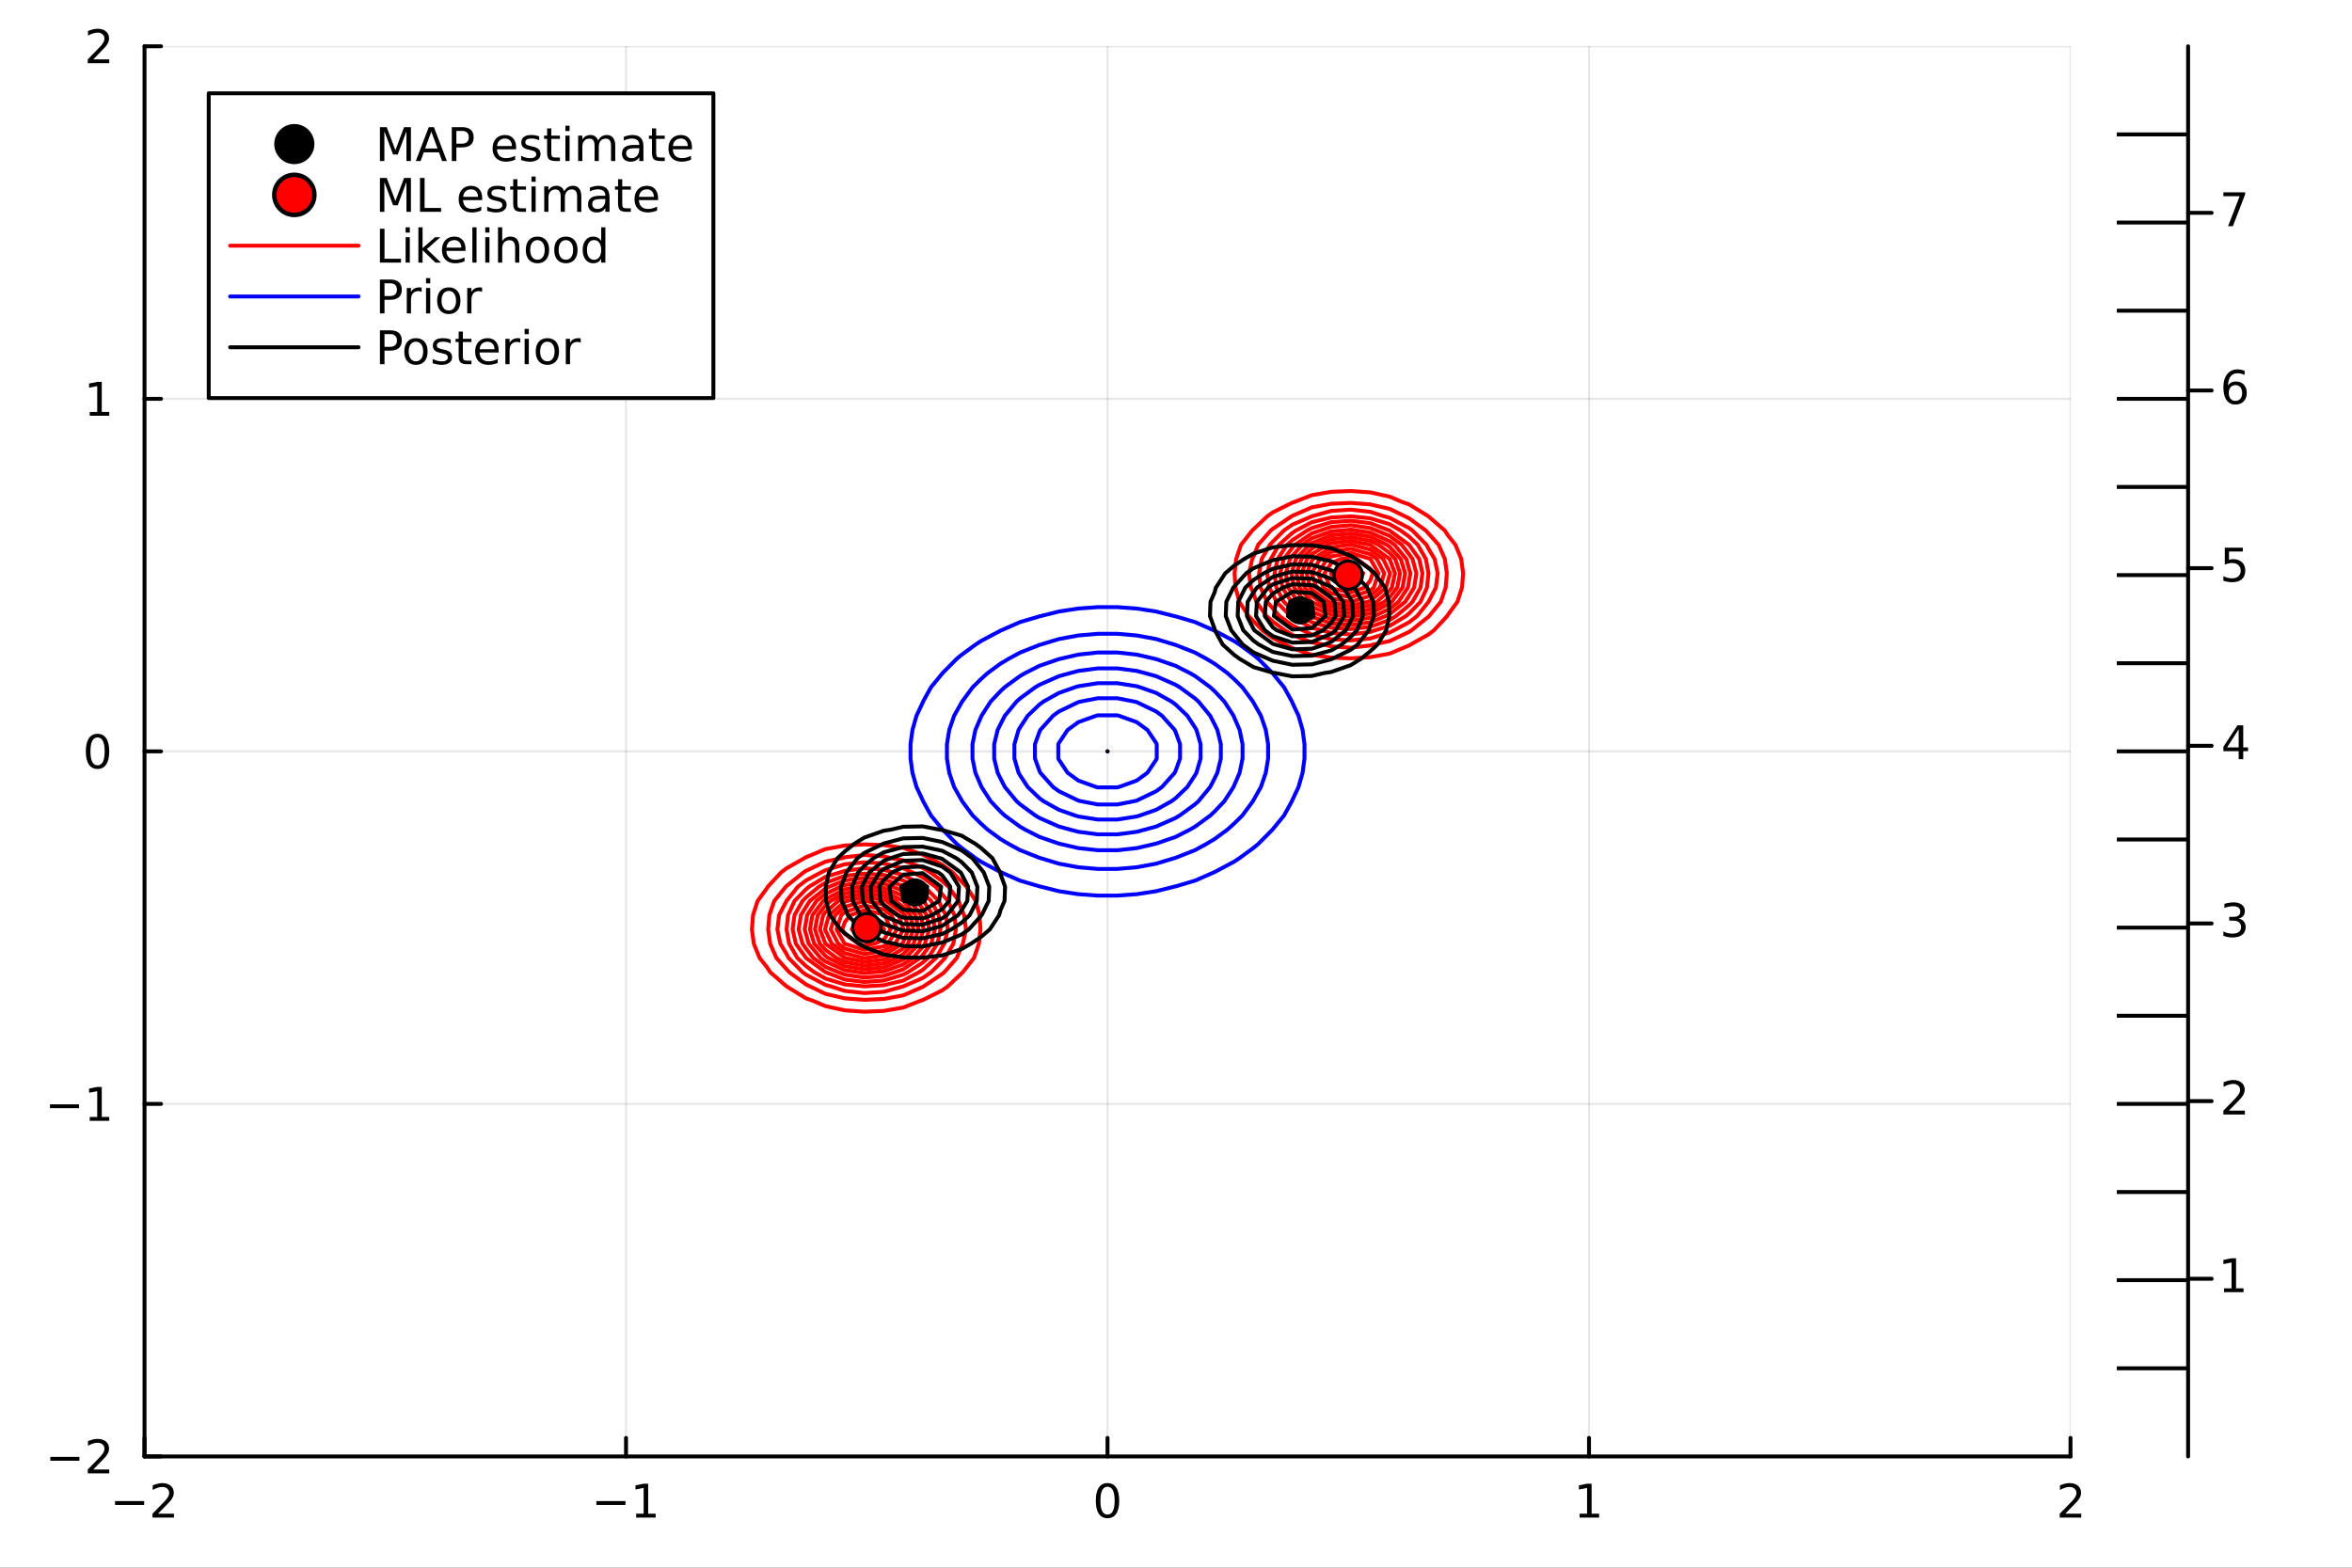 <?xml version="1.0" encoding="utf-8"?>
<svg xmlns="http://www.w3.org/2000/svg" xmlns:xlink="http://www.w3.org/1999/xlink" width="600" height="400" viewBox="0 0 2400 1600">
<rect x="0" y="0" width="2400" height="1600" fill="#333333" stroke="none"/>
<defs>
  <clipPath id="clip580">
    <rect x="0" y="0" width="2400" height="1600"/>
  </clipPath>
</defs>
<path clip-path="url(#clip580)" d="M0 1600 L2400 1600 L2400 0 L0 0  Z" fill="#ffffff" fill-rule="evenodd" fill-opacity="1"/>
<defs>
  <clipPath id="clip581">
    <rect x="480" y="0" width="1681" height="1600"/>
  </clipPath>
</defs>
<path clip-path="url(#clip580)" d="M147.478 1486.45 L2112.76 1486.45 L2112.76 47.244 L147.478 47.244  Z" fill="#ffffff" fill-rule="evenodd" fill-opacity="1"/>
<defs>
  <clipPath id="clip582">
    <rect x="147" y="47" width="1966" height="1440"/>
  </clipPath>
</defs>
<polyline clip-path="url(#clip582)" style="stroke:#000000; stroke-linecap:round; stroke-linejoin:round; stroke-width:2; stroke-opacity:0.1; fill:none" points="147.478,1486.45 147.478,47.244 "/>
<polyline clip-path="url(#clip582)" style="stroke:#000000; stroke-linecap:round; stroke-linejoin:round; stroke-width:2; stroke-opacity:0.1; fill:none" points="638.797,1486.45 638.797,47.244 "/>
<polyline clip-path="url(#clip582)" style="stroke:#000000; stroke-linecap:round; stroke-linejoin:round; stroke-width:2; stroke-opacity:0.1; fill:none" points="1130.12,1486.45 1130.12,47.244 "/>
<polyline clip-path="url(#clip582)" style="stroke:#000000; stroke-linecap:round; stroke-linejoin:round; stroke-width:2; stroke-opacity:0.1; fill:none" points="1621.44,1486.45 1621.44,47.244 "/>
<polyline clip-path="url(#clip582)" style="stroke:#000000; stroke-linecap:round; stroke-linejoin:round; stroke-width:2; stroke-opacity:0.1; fill:none" points="2112.76,1486.45 2112.76,47.244 "/>
<polyline clip-path="url(#clip582)" style="stroke:#000000; stroke-linecap:round; stroke-linejoin:round; stroke-width:2; stroke-opacity:0.1; fill:none" points="147.478,1486.45 2112.76,1486.45 "/>
<polyline clip-path="url(#clip582)" style="stroke:#000000; stroke-linecap:round; stroke-linejoin:round; stroke-width:2; stroke-opacity:0.1; fill:none" points="147.478,1126.65 2112.76,1126.65 "/>
<polyline clip-path="url(#clip582)" style="stroke:#000000; stroke-linecap:round; stroke-linejoin:round; stroke-width:2; stroke-opacity:0.1; fill:none" points="147.478,766.846 2112.76,766.846 "/>
<polyline clip-path="url(#clip582)" style="stroke:#000000; stroke-linecap:round; stroke-linejoin:round; stroke-width:2; stroke-opacity:0.1; fill:none" points="147.478,407.045 2112.76,407.045 "/>
<polyline clip-path="url(#clip582)" style="stroke:#000000; stroke-linecap:round; stroke-linejoin:round; stroke-width:2; stroke-opacity:0.1; fill:none" points="147.478,47.244 2112.76,47.244 "/>
<polyline clip-path="url(#clip580)" style="stroke:#000000; stroke-linecap:round; stroke-linejoin:round; stroke-width:4; stroke-opacity:1; fill:none" points="147.478,1486.45 2112.76,1486.45 "/>
<polyline clip-path="url(#clip580)" style="stroke:#000000; stroke-linecap:round; stroke-linejoin:round; stroke-width:4; stroke-opacity:1; fill:none" points="147.478,1486.45 147.478,1467.55 "/>
<polyline clip-path="url(#clip580)" style="stroke:#000000; stroke-linecap:round; stroke-linejoin:round; stroke-width:4; stroke-opacity:1; fill:none" points="638.797,1486.45 638.797,1467.55 "/>
<polyline clip-path="url(#clip580)" style="stroke:#000000; stroke-linecap:round; stroke-linejoin:round; stroke-width:4; stroke-opacity:1; fill:none" points="1130.12,1486.45 1130.12,1467.55 "/>
<polyline clip-path="url(#clip580)" style="stroke:#000000; stroke-linecap:round; stroke-linejoin:round; stroke-width:4; stroke-opacity:1; fill:none" points="1621.44,1486.45 1621.44,1467.55 "/>
<polyline clip-path="url(#clip580)" style="stroke:#000000; stroke-linecap:round; stroke-linejoin:round; stroke-width:4; stroke-opacity:1; fill:none" points="2112.76,1486.45 2112.76,1467.55 "/>
<path clip-path="url(#clip580)" d="M117.42 1532.02 L147.096 1532.02 L147.096 1535.95 L117.42 1535.95 L117.42 1532.02 Z" fill="#000000" fill-rule="nonzero" fill-opacity="1" /><path clip-path="url(#clip580)" d="M161.216 1544.91 L177.536 1544.91 L177.536 1548.85 L155.591 1548.85 L155.591 1544.91 Q158.253 1542.16 162.837 1537.53 Q167.443 1532.88 168.624 1531.53 Q170.869 1529.01 171.749 1527.27 Q172.651 1525.51 172.651 1523.82 Q172.651 1521.07 170.707 1519.33 Q168.786 1517.6 165.684 1517.6 Q163.485 1517.6 161.031 1518.36 Q158.601 1519.13 155.823 1520.68 L155.823 1515.95 Q158.647 1514.82 161.101 1514.24 Q163.554 1513.66 165.591 1513.66 Q170.962 1513.66 174.156 1516.35 Q177.35 1519.03 177.35 1523.52 Q177.35 1525.65 176.54 1527.57 Q175.753 1529.47 173.647 1532.07 Q173.068 1532.74 169.966 1535.95 Q166.864 1539.15 161.216 1544.91 Z" fill="#000000" fill-rule="nonzero" fill-opacity="1" /><path clip-path="url(#clip580)" d="M608.555 1532.02 L638.23 1532.02 L638.23 1535.95 L608.555 1535.95 L608.555 1532.02 Z" fill="#000000" fill-rule="nonzero" fill-opacity="1" /><path clip-path="url(#clip580)" d="M649.133 1544.91 L656.772 1544.91 L656.772 1518.55 L648.462 1520.21 L648.462 1515.95 L656.726 1514.29 L661.401 1514.29 L661.401 1544.91 L669.04 1544.91 L669.04 1548.85 L649.133 1548.85 L649.133 1544.91 Z" fill="#000000" fill-rule="nonzero" fill-opacity="1" /><path clip-path="url(#clip580)" d="M1130.12 1517.37 Q1126.51 1517.37 1124.68 1520.93 Q1122.87 1524.47 1122.87 1531.6 Q1122.87 1538.71 1124.68 1542.27 Q1126.51 1545.82 1130.12 1545.82 Q1133.75 1545.82 1135.56 1542.27 Q1137.39 1538.71 1137.39 1531.6 Q1137.39 1524.47 1135.56 1520.93 Q1133.75 1517.37 1130.12 1517.37 M1130.12 1513.66 Q1135.93 1513.66 1138.98 1518.27 Q1142.06 1522.85 1142.06 1531.6 Q1142.06 1540.33 1138.98 1544.94 Q1135.93 1549.52 1130.12 1549.52 Q1124.31 1549.52 1121.23 1544.94 Q1118.17 1540.33 1118.17 1531.6 Q1118.17 1522.85 1121.23 1518.27 Q1124.31 1513.66 1130.12 1513.66 Z" fill="#000000" fill-rule="nonzero" fill-opacity="1" /><path clip-path="url(#clip580)" d="M1611.82 1544.91 L1619.46 1544.91 L1619.46 1518.55 L1611.15 1520.21 L1611.15 1515.95 L1619.41 1514.29 L1624.09 1514.29 L1624.09 1544.91 L1631.73 1544.91 L1631.73 1548.85 L1611.82 1548.85 L1611.82 1544.91 Z" fill="#000000" fill-rule="nonzero" fill-opacity="1" /><path clip-path="url(#clip580)" d="M2107.41 1544.91 L2123.73 1544.91 L2123.73 1548.85 L2101.78 1548.85 L2101.78 1544.91 Q2104.45 1542.16 2109.03 1537.53 Q2113.64 1532.88 2114.82 1531.53 Q2117.06 1529.01 2117.94 1527.27 Q2118.84 1525.51 2118.84 1523.82 Q2118.84 1521.07 2116.9 1519.33 Q2114.98 1517.6 2111.88 1517.6 Q2109.68 1517.6 2107.22 1518.36 Q2104.79 1519.13 2102.02 1520.68 L2102.02 1515.95 Q2104.84 1514.82 2107.29 1514.24 Q2109.75 1513.66 2111.78 1513.66 Q2117.15 1513.66 2120.35 1516.35 Q2123.54 1519.03 2123.54 1523.52 Q2123.54 1525.65 2122.73 1527.57 Q2121.95 1529.47 2119.84 1532.07 Q2119.26 1532.74 2116.16 1535.95 Q2113.06 1539.15 2107.41 1544.91 Z" fill="#000000" fill-rule="nonzero" fill-opacity="1" /><polyline clip-path="url(#clip580)" style="stroke:#000000; stroke-linecap:round; stroke-linejoin:round; stroke-width:4; stroke-opacity:1; fill:none" points="147.478,1486.45 147.478,47.244 "/>
<polyline clip-path="url(#clip580)" style="stroke:#000000; stroke-linecap:round; stroke-linejoin:round; stroke-width:4; stroke-opacity:1; fill:none" points="147.478,1486.45 164.319,1486.45 "/>
<polyline clip-path="url(#clip580)" style="stroke:#000000; stroke-linecap:round; stroke-linejoin:round; stroke-width:4; stroke-opacity:1; fill:none" points="147.478,1126.65 164.319,1126.65 "/>
<polyline clip-path="url(#clip580)" style="stroke:#000000; stroke-linecap:round; stroke-linejoin:round; stroke-width:4; stroke-opacity:1; fill:none" points="147.478,766.846 164.319,766.846 "/>
<polyline clip-path="url(#clip580)" style="stroke:#000000; stroke-linecap:round; stroke-linejoin:round; stroke-width:4; stroke-opacity:1; fill:none" points="147.478,407.045 164.319,407.045 "/>
<polyline clip-path="url(#clip580)" style="stroke:#000000; stroke-linecap:round; stroke-linejoin:round; stroke-width:4; stroke-opacity:1; fill:none" points="147.478,47.244 164.319,47.244 "/>
<path clip-path="url(#clip580)" d="M51.362 1486.9 L81.038 1486.9 L81.038 1490.83 L51.362 1490.83 L51.362 1486.9 Z" fill="#000000" fill-rule="nonzero" fill-opacity="1" /><path clip-path="url(#clip580)" d="M95.159 1499.79 L111.478 1499.79 L111.478 1503.73 L89.534 1503.73 L89.534 1499.79 Q92.196 1497.04 96.779 1492.41 Q101.385 1487.76 102.566 1486.41 Q104.811 1483.89 105.691 1482.15 Q106.594 1480.39 106.594 1478.7 Q106.594 1475.95 104.649 1474.21 Q102.728 1472.48 99.626 1472.48 Q97.427 1472.48 94.973 1473.24 Q92.543 1474.01 89.765 1475.56 L89.765 1470.83 Q92.589 1469.7 95.043 1469.12 Q97.496 1468.54 99.534 1468.54 Q104.904 1468.54 108.098 1471.23 Q111.293 1473.91 111.293 1478.4 Q111.293 1480.53 110.483 1482.45 Q109.696 1484.35 107.589 1486.95 Q107.01 1487.62 103.909 1490.83 Q100.807 1494.03 95.159 1499.79 Z" fill="#000000" fill-rule="nonzero" fill-opacity="1" /><path clip-path="url(#clip580)" d="M50.992 1127.1 L80.668 1127.1 L80.668 1131.03 L50.992 1131.03 L50.992 1127.1 Z" fill="#000000" fill-rule="nonzero" fill-opacity="1" /><path clip-path="url(#clip580)" d="M91.571 1139.99 L99.21 1139.99 L99.21 1113.63 L90.899 1115.29 L90.899 1111.03 L99.163 1109.37 L103.839 1109.37 L103.839 1139.99 L111.478 1139.99 L111.478 1143.93 L91.571 1143.93 L91.571 1139.99 Z" fill="#000000" fill-rule="nonzero" fill-opacity="1" /><path clip-path="url(#clip580)" d="M99.534 752.645 Q95.922 752.645 94.094 756.209 Q92.288 759.751 92.288 766.881 Q92.288 773.987 94.094 777.552 Q95.922 781.094 99.534 781.094 Q103.168 781.094 104.973 777.552 Q106.802 773.987 106.802 766.881 Q106.802 759.751 104.973 756.209 Q103.168 752.645 99.534 752.645 M99.534 748.941 Q105.344 748.941 108.399 753.547 Q111.478 758.131 111.478 766.881 Q111.478 775.608 108.399 780.214 Q105.344 784.797 99.534 784.797 Q93.723 784.797 90.645 780.214 Q87.589 775.608 87.589 766.881 Q87.589 758.131 90.645 753.547 Q93.723 748.941 99.534 748.941 Z" fill="#000000" fill-rule="nonzero" fill-opacity="1" /><path clip-path="url(#clip580)" d="M91.571 420.39 L99.21 420.39 L99.21 394.024 L90.899 395.691 L90.899 391.432 L99.163 389.765 L103.839 389.765 L103.839 420.39 L111.478 420.39 L111.478 424.325 L91.571 424.325 L91.571 420.39 Z" fill="#000000" fill-rule="nonzero" fill-opacity="1" /><path clip-path="url(#clip580)" d="M95.159 60.589 L111.478 60.589 L111.478 64.524 L89.534 64.524 L89.534 60.589 Q92.196 57.834 96.779 53.205 Q101.385 48.552 102.566 47.209 Q104.811 44.686 105.691 42.95 Q106.594 41.191 106.594 39.501 Q106.594 36.746 104.649 35.01 Q102.728 33.274 99.626 33.274 Q97.427 33.274 94.973 34.038 Q92.543 34.802 89.765 36.353 L89.765 31.631 Q92.589 30.497 95.043 29.918 Q97.496 29.339 99.534 29.339 Q104.904 29.339 108.098 32.024 Q111.293 34.709 111.293 39.2 Q111.293 41.33 110.483 43.251 Q109.696 45.149 107.589 47.742 Q107.01 48.413 103.909 51.631 Q100.807 54.825 95.159 60.589 Z" fill="#000000" fill-rule="nonzero" fill-opacity="1" /><polyline clip-path="url(#clip582)" style="stroke:#ff0000; stroke-linecap:round; stroke-linejoin:round; stroke-width:4; stroke-opacity:1; fill:none" points="802.636,1006.71 822.422,1018.92 829.117,1021.25 842.273,1026.84 862.124,1031.18 881.976,1032.56 901.827,1031.75 921.678,1028.3 939.668,1021.25 941.53,1020.68 961.381,1010.78 967.152,1006.71 981.232,993.395 982.505,992.176 993.905,977.638 998.871,963.101 1000.46,948.564 999.524,934.026 995.576,919.489 986.274,904.951 981.232,899.859 972.14,890.414 961.381,882.535 948.483,875.877 941.53,872.184 921.678,865.373 901.827,862.481 881.976,861.799 862.124,862.96 842.273,866.596 822.422,874.944 820.757,875.877 802.571,886.188 797.013,890.414 783.501,904.951 782.719,906.315 773.096,919.489 768.387,934.026 767.276,948.564 769.167,963.101 775.087,977.638 782.719,987.273 785.896,992.176 802.571,1006.67 802.636,1006.71 "/>
<polyline clip-path="url(#clip582)" style="stroke:#ff0000; stroke-linecap:round; stroke-linejoin:round; stroke-width:4; stroke-opacity:1; fill:none" points="826.489,1006.71 842.273,1014.31 862.124,1018.93 881.976,1020.41 901.827,1019.54 921.678,1015.87 941.53,1007.21 942.385,1006.71 961.381,994.048 963.618,992.176 976.393,977.638 981.232,965.477 982.527,963.101 985.697,948.564 983.834,934.026 981.232,928.491 978.265,919.489 967.842,904.951 961.381,899.25 949.315,890.414 941.53,885.682 921.678,878.049 909.386,875.877 901.827,873.971 881.976,872.607 862.124,874.929 858.879,875.877 842.273,879.42 822.422,888.776 819.865,890.414 802.571,904.325 801.887,904.951 790.069,919.489 785.052,934.026 783.868,948.564 785.882,963.101 792.191,977.638 802.571,989.197 805.266,992.176 822.422,1004.74 826.489,1006.71 "/>
<polyline clip-path="url(#clip582)" style="stroke:#ff0000; stroke-linecap:round; stroke-linejoin:round; stroke-width:4; stroke-opacity:1; fill:none" points="822.422,994.747 818.91,992.176 804.644,977.638 802.571,973.604 796.265,963.101 793.244,948.564 795.02,934.026 802.545,919.489 802.571,919.458 814.193,904.951 822.422,898.598 837.773,890.414 842.273,888.164 862.124,882.052 881.976,880.1 901.827,881.247 921.678,886.108 931.017,890.414 941.53,895.375 954.606,904.951 961.381,912.65 967.261,919.489 973.898,934.026 975.465,948.564 972.8,963.101 964.454,977.638 961.381,980.934 950.206,992.176 941.53,998.202 921.72,1006.71 921.678,1006.73 901.827,1012.24 881.976,1013.54 862.124,1011.33 847.783,1006.71 842.273,1005.19 822.422,994.747 "/>
<polyline clip-path="url(#clip582)" style="stroke:#ff0000; stroke-linecap:round; stroke-linejoin:round; stroke-width:4; stroke-opacity:1; fill:none" points="842.273,998.685 830.882,992.176 822.422,985.981 813.533,977.638 805.248,963.101 802.603,948.564 804.158,934.026 810.746,919.489 822.422,907.606 825.631,904.951 842.273,894.924 857.171,890.414 862.124,888.758 881.976,886.156 901.827,887.685 911.286,890.414 921.678,893.02 941.53,903.622 943.344,904.951 957.822,919.489 961.381,927.099 965.107,934.026 967.195,948.564 963.642,963.101 961.381,966.728 955.223,977.638 941.53,989.826 937.905,992.176 921.678,1000.73 901.827,1005.55 881.976,1006.69 862.124,1004.75 842.273,998.685 "/>
<polyline clip-path="url(#clip582)" style="stroke:#ff0000; stroke-linecap:round; stroke-linejoin:round; stroke-width:4; stroke-opacity:1; fill:none" points="842.273,992.176 842.273,992.176 822.422,977.639 822.422,977.638 812.066,963.101 808.759,948.564 810.703,934.026 818.938,919.489 822.422,915.943 835.709,904.951 842.273,900.997 862.124,893.922 881.976,891.663 901.827,892.99 921.678,898.617 933.08,904.951 941.53,911.139 950.18,919.489 957.863,934.026 959.676,948.564 956.591,963.101 946.93,977.638 941.53,982.445 926.52,992.176 921.678,994.727 901.827,1000.76 881.976,1002.18 862.124,999.76 842.273,992.176 "/>
<polyline clip-path="url(#clip582)" style="stroke:#ff0000; stroke-linecap:round; stroke-linejoin:round; stroke-width:4; stroke-opacity:1; fill:none" points="862.124,994.767 855.342,992.176 842.273,986.741 829.843,977.638 822.422,968.068 818.884,963.101 814.916,948.564 817.248,934.026 822.422,925.608 826.353,919.489 842.273,906.846 846.306,904.951 862.124,898.579 881.976,895.869 901.827,897.462 921.678,904.213 923.007,904.951 941.53,918.516 942.538,919.489 951.757,934.026 953.933,948.564 950.231,963.101 941.53,974.685 938.943,977.638 921.678,989.297 913.322,992.176 901.827,995.965 881.976,997.673 862.124,994.767 "/>
<polyline clip-path="url(#clip582)" style="stroke:#ff0000; stroke-linecap:round; stroke-linejoin:round; stroke-width:4; stroke-opacity:1; fill:none" points="881.976,993.164 875.76,992.176 862.124,990.171 842.273,981.307 837.264,977.638 825.16,963.101 822.422,953.115 821.072,948.564 822.422,941.129 823.566,934.026 833.192,919.489 842.273,912.277 857.868,904.951 862.124,903.237 881.976,900.074 901.827,901.933 910.511,904.951 921.678,909.297 935.596,919.489 941.53,927.667 945.651,934.026 948.189,948.564 943.871,963.101 941.53,966.218 931.526,977.638 921.678,984.289 901.827,991.338 892.129,992.176 881.976,993.164 "/>
<polyline clip-path="url(#clip582)" style="stroke:#ff0000; stroke-linecap:round; stroke-linejoin:round; stroke-width:4; stroke-opacity:1; fill:none" points="901.827,987.336 881.976,989.237 862.124,986.003 845.04,977.638 842.273,975.612 830.852,963.101 826.435,948.564 829.031,934.026 840.032,919.489 842.273,917.709 862.124,907.584 877.974,904.951 881.976,904.28 888.512,904.951 901.827,906.251 921.678,914.303 928.76,919.489 939.755,934.026 941.53,943.777 942.446,948.564 941.53,951.494 937.935,963.101 924.109,977.638 921.678,979.28 901.827,987.336 "/>
<polyline clip-path="url(#clip582)" style="stroke:#ff0000; stroke-linecap:round; stroke-linejoin:round; stroke-width:4; stroke-opacity:1; fill:none" points="901.827,983.335 881.976,985.473 862.124,981.834 853.554,977.638 842.273,969.377 836.543,963.101 831.575,948.564 834.495,934.026 842.273,924.152 847.548,919.489 862.124,911.75 881.976,908.113 901.827,910.25 921.678,919.309 921.925,919.489 934.294,934.026 937.212,948.564 932.246,963.101 921.678,973.776 915.311,977.638 901.827,983.335 "/>
<polyline clip-path="url(#clip582)" style="stroke:#ff0000; stroke-linecap:round; stroke-linejoin:round; stroke-width:4; stroke-opacity:1; fill:none" points="901.827,979.333 881.976,981.709 862.124,977.666 862.068,977.638 842.273,963.142 842.235,963.101 836.714,948.564 839.959,934.026 842.273,931.089 855.395,919.489 862.124,915.916 881.976,911.875 901.827,914.25 913.263,919.489 921.678,925.652 928.832,934.026 932.075,948.564 926.557,963.101 921.678,968.029 905.838,977.638 901.827,979.333 "/>
<polyline clip-path="url(#clip582)" style="stroke:#ff0000; stroke-linecap:round; stroke-linejoin:round; stroke-width:4; stroke-opacity:1; fill:none" points="901.827,974.992 884.435,977.638 881.976,977.945 880.47,977.638 862.124,972.888 848.76,963.101 842.273,949.666 841.854,948.564 842.273,946.763 845.887,934.026 862.124,920.246 864.547,919.489 881.976,915.637 901.827,918.249 904.533,919.489 921.678,932.045 923.371,934.026 926.938,948.564 921.678,961.327 920.644,963.101 901.827,974.992 "/>
<polyline clip-path="url(#clip582)" style="stroke:#ff0000; stroke-linecap:round; stroke-linejoin:round; stroke-width:4; stroke-opacity:1; fill:none" points="901.827,970.401 881.976,973.672 862.124,968.106 855.29,963.101 847.689,948.564 852.156,934.026 862.124,925.566 881.567,919.489 881.976,919.399 882.643,919.489 901.827,923.013 916.866,934.026 921.678,948.075 921.802,948.564 921.678,948.863 913.379,963.101 901.827,970.401 "/>
<polyline clip-path="url(#clip582)" style="stroke:#ff0000; stroke-linecap:round; stroke-linejoin:round; stroke-width:4; stroke-opacity:1; fill:none" points="901.827,965.81 881.976,969.354 862.124,963.324 861.82,963.101 853.586,948.564 858.425,934.026 862.124,930.887 881.976,924.178 901.827,928.121 909.891,934.026 915.275,948.564 906.114,963.101 901.827,965.81 "/>
<polyline clip-path="url(#clip582)" style="stroke:#ff0000; stroke-linecap:round; stroke-linejoin:round; stroke-width:4; stroke-opacity:1; fill:none" points="901.827,959.019 892.342,963.101 881.976,965.036 875.629,963.101 862.124,953.211 859.483,948.564 862.124,940.972 867.699,934.026 881.976,928.982 901.827,933.228 902.916,934.026 908.715,948.564 901.827,959.019 "/>
<polyline clip-path="url(#clip582)" style="stroke:#ff0000; stroke-linecap:round; stroke-linejoin:round; stroke-width:4; stroke-opacity:1; fill:none" points="901.827,949.06 881.976,957.931 869.185,948.564 881.297,934.026 881.976,933.787 883.084,934.026 901.827,947.752 902.154,948.564 901.827,949.06 "/>
<polyline clip-path="url(#clip582)" style="stroke:#ff0000; stroke-linecap:round; stroke-linejoin:round; stroke-width:4; stroke-opacity:1; fill:none" points="1318.7,661.508 1311.75,657.815 1298.85,651.157 1288.09,643.278 1279,633.833 1273.96,628.741 1264.66,614.203 1260.71,599.666 1259.78,585.128 1261.36,570.591 1266.33,556.054 1277.73,541.516 1279,540.297 1293.08,526.979 1298.85,522.909 1318.7,513.014 1320.57,512.441 1338.56,505.394 1358.41,501.946 1378.26,501.132 1398.11,502.516 1417.96,506.852 1431.12,512.441 1437.81,514.767 1457.6,526.979 1457.66,527.026 1474.34,541.516 1477.51,546.419 1485.15,556.054 1491.07,570.591 1492.96,585.128 1491.85,599.666 1487.14,614.203 1477.51,627.377 1476.73,628.741 1463.22,643.278 1457.66,647.504 1439.48,657.815 1437.81,658.747 1417.96,667.096 1398.11,670.732 1378.26,671.893 1358.41,671.211 1338.56,668.319 1318.7,661.508 "/>
<polyline clip-path="url(#clip582)" style="stroke:#ff0000; stroke-linecap:round; stroke-linejoin:round; stroke-width:4; stroke-opacity:1; fill:none" points="1350.85,657.815 1358.41,659.721 1378.26,661.085 1398.11,658.763 1401.35,657.815 1417.96,654.272 1437.81,644.916 1440.37,643.278 1457.66,629.367 1458.35,628.741 1470.17,614.203 1475.18,599.666 1476.37,585.128 1474.35,570.591 1468.04,556.054 1457.66,544.495 1454.97,541.516 1437.81,528.953 1433.74,526.979 1417.96,519.377 1398.11,514.757 1378.26,513.282 1358.41,514.149 1338.56,517.823 1318.7,526.478 1317.85,526.979 1298.85,539.644 1296.62,541.516 1283.84,556.054 1279,568.215 1277.71,570.591 1274.54,585.128 1276.4,599.666 1279,605.201 1281.97,614.203 1292.39,628.741 1298.85,634.442 1310.92,643.278 1318.7,648.01 1338.56,655.643 1350.85,657.815 "/>
<polyline clip-path="url(#clip582)" style="stroke:#ff0000; stroke-linecap:round; stroke-linejoin:round; stroke-width:4; stroke-opacity:1; fill:none" points="1338.56,647.584 1329.22,643.278 1318.7,638.317 1305.63,628.741 1298.85,621.042 1292.97,614.203 1286.34,599.666 1284.77,585.128 1287.43,570.591 1295.78,556.054 1298.85,552.758 1310.03,541.516 1318.7,535.49 1338.51,526.979 1338.56,526.96 1358.41,521.449 1378.26,520.149 1398.11,522.361 1412.45,526.979 1417.96,528.497 1437.81,538.945 1441.32,541.516 1455.59,556.054 1457.66,560.088 1463.97,570.591 1466.99,585.128 1465.21,599.666 1457.69,614.203 1457.66,614.234 1446.04,628.741 1437.81,635.094 1422.46,643.278 1417.96,645.528 1398.11,651.64 1378.26,653.592 1358.41,652.445 1338.56,647.584 "/>
<polyline clip-path="url(#clip582)" style="stroke:#ff0000; stroke-linecap:round; stroke-linejoin:round; stroke-width:4; stroke-opacity:1; fill:none" points="1358.41,646.007 1348.95,643.278 1338.56,640.672 1318.7,630.069 1316.89,628.741 1302.41,614.203 1298.85,606.593 1295.13,599.666 1293.04,585.128 1296.59,570.591 1298.85,566.964 1305.01,556.054 1318.7,543.866 1322.33,541.516 1338.56,532.966 1358.41,528.141 1378.26,527.002 1398.11,528.94 1417.96,535.007 1429.35,541.516 1437.81,547.711 1446.7,556.054 1454.99,570.591 1457.63,585.128 1456.08,599.666 1449.49,614.203 1437.81,626.086 1434.6,628.741 1417.96,638.768 1403.06,643.278 1398.11,644.934 1378.26,647.536 1358.41,646.007 "/>
<polyline clip-path="url(#clip582)" style="stroke:#ff0000; stroke-linecap:round; stroke-linejoin:round; stroke-width:4; stroke-opacity:1; fill:none" points="1378.26,642.029 1358.41,640.702 1338.56,635.075 1327.15,628.741 1318.7,622.553 1310.05,614.203 1302.37,599.666 1300.56,585.128 1303.64,570.591 1313.3,556.054 1318.7,551.247 1333.71,541.516 1338.56,538.965 1358.41,532.934 1378.26,531.511 1398.11,533.932 1417.96,541.516 1417.96,541.516 1437.81,556.053 1437.81,556.054 1448.17,570.591 1451.47,585.128 1449.53,599.666 1441.3,614.203 1437.81,617.749 1424.52,628.741 1417.96,632.695 1398.11,639.77 1378.26,642.029 "/>
<polyline clip-path="url(#clip582)" style="stroke:#ff0000; stroke-linecap:round; stroke-linejoin:round; stroke-width:4; stroke-opacity:1; fill:none" points="1378.26,637.823 1358.41,636.23 1338.56,629.479 1337.23,628.741 1318.7,615.176 1317.7,614.203 1308.48,599.666 1306.3,585.128 1310,570.591 1318.7,559.007 1321.29,556.054 1338.56,544.395 1346.91,541.516 1358.41,537.727 1378.26,536.019 1398.11,538.925 1404.89,541.516 1417.96,546.951 1430.39,556.054 1437.81,565.624 1441.35,570.591 1445.32,585.128 1442.99,599.666 1437.81,608.083 1433.88,614.203 1417.96,626.846 1413.93,628.741 1398.11,635.113 1378.26,637.823 "/>
<polyline clip-path="url(#clip582)" style="stroke:#ff0000; stroke-linecap:round; stroke-linejoin:round; stroke-width:4; stroke-opacity:1; fill:none" points="1378.26,633.617 1358.41,631.759 1349.72,628.741 1338.56,624.395 1324.64,614.203 1318.7,606.025 1314.58,599.666 1312.04,585.128 1316.36,570.591 1318.7,567.474 1328.71,556.054 1338.56,549.403 1358.41,542.354 1368.11,541.516 1378.26,540.528 1384.47,541.516 1398.11,543.521 1417.96,552.385 1422.97,556.054 1435.07,570.591 1437.81,580.577 1439.16,585.128 1437.81,592.563 1436.67,599.666 1427.04,614.203 1417.96,621.415 1402.37,628.741 1398.11,630.455 1378.26,633.617 "/>
<polyline clip-path="url(#clip582)" style="stroke:#ff0000; stroke-linecap:round; stroke-linejoin:round; stroke-width:4; stroke-opacity:1; fill:none" points="1378.26,629.412 1371.72,628.741 1358.41,627.441 1338.56,619.389 1331.47,614.203 1320.48,599.666 1318.7,589.915 1317.79,585.128 1318.7,582.198 1322.3,570.591 1336.12,556.054 1338.56,554.412 1358.41,546.356 1378.26,544.455 1398.11,547.689 1415.19,556.054 1417.96,558.08 1429.38,570.591 1433.8,585.128 1431.2,599.666 1420.2,614.203 1417.96,615.983 1398.11,626.108 1382.26,628.741 1378.26,629.412 "/>
<polyline clip-path="url(#clip582)" style="stroke:#ff0000; stroke-linecap:round; stroke-linejoin:round; stroke-width:4; stroke-opacity:1; fill:none" points="1398.11,621.942 1378.26,625.579 1358.41,623.442 1338.56,614.383 1338.31,614.203 1325.94,599.666 1323.02,585.128 1327.99,570.591 1338.56,559.916 1344.92,556.054 1358.41,550.357 1378.26,548.219 1398.11,551.858 1406.68,556.054 1417.96,564.315 1423.69,570.591 1428.66,585.128 1425.74,599.666 1417.96,609.54 1412.69,614.203 1398.11,621.942 "/>
<polyline clip-path="url(#clip582)" style="stroke:#ff0000; stroke-linecap:round; stroke-linejoin:round; stroke-width:4; stroke-opacity:1; fill:none" points="1398.11,617.776 1378.26,621.817 1358.41,619.442 1346.97,614.203 1338.56,608.04 1331.4,599.666 1328.16,585.128 1333.68,570.591 1338.56,565.663 1354.4,556.054 1358.41,554.359 1378.26,551.983 1398.11,556.026 1398.17,556.054 1417.96,570.55 1418,570.591 1423.52,585.128 1420.27,599.666 1417.96,602.603 1404.84,614.203 1398.11,617.776 "/>
<polyline clip-path="url(#clip582)" style="stroke:#ff0000; stroke-linecap:round; stroke-linejoin:round; stroke-width:4; stroke-opacity:1; fill:none" points="1398.11,613.446 1395.69,614.203 1378.26,618.055 1358.41,615.443 1355.7,614.203 1338.56,601.647 1336.86,599.666 1333.3,585.128 1338.56,572.365 1339.59,570.591 1358.41,558.7 1375.8,556.054 1378.26,555.747 1379.76,556.054 1398.11,560.804 1411.47,570.591 1417.96,584.026 1418.38,585.128 1417.96,586.929 1414.35,599.666 1398.11,613.446 "/>
<polyline clip-path="url(#clip582)" style="stroke:#ff0000; stroke-linecap:round; stroke-linejoin:round; stroke-width:4; stroke-opacity:1; fill:none" points="1398.11,608.126 1378.67,614.203 1378.26,614.293 1377.59,614.203 1358.41,610.679 1343.37,599.666 1338.56,585.617 1338.43,585.128 1338.56,584.829 1346.85,570.591 1358.41,563.291 1378.26,560.02 1398.11,565.586 1404.94,570.591 1412.54,585.128 1408.08,599.666 1398.11,608.126 "/>
<polyline clip-path="url(#clip582)" style="stroke:#ff0000; stroke-linecap:round; stroke-linejoin:round; stroke-width:4; stroke-opacity:1; fill:none" points="1398.11,602.805 1378.26,609.514 1358.41,605.571 1350.34,599.666 1344.96,585.128 1354.12,570.591 1358.41,567.882 1378.26,564.338 1398.11,570.368 1398.41,570.591 1406.65,585.128 1401.81,599.666 1398.11,602.805 "/>
<polyline clip-path="url(#clip582)" style="stroke:#ff0000; stroke-linecap:round; stroke-linejoin:round; stroke-width:4; stroke-opacity:1; fill:none" points="1398.11,592.72 1392.54,599.666 1378.26,604.71 1358.41,600.464 1357.32,599.666 1351.52,585.128 1358.41,574.673 1367.89,570.591 1378.26,568.656 1384.6,570.591 1398.11,580.481 1400.75,585.128 1398.11,592.72 "/>
<polyline clip-path="url(#clip582)" style="stroke:#ff0000; stroke-linecap:round; stroke-linejoin:round; stroke-width:4; stroke-opacity:1; fill:none" points="1391.05,585.128 1378.94,599.666 1378.26,599.905 1377.15,599.666 1358.41,585.94 1358.08,585.128 1358.41,584.632 1378.26,575.761 1391.05,585.128 "/>
<polyline clip-path="url(#clip582)" style="stroke:#0000ff; stroke-linecap:round; stroke-linejoin:round; stroke-width:4; stroke-opacity:1; fill:none" points="995.535,875.877 1001.08,879.502 1020.93,890.05 1021.78,890.414 1040.79,898.77 1060.64,904.634 1062.11,904.951 1080.49,909.579 1100.34,912.617 1120.19,914.045 1140.04,914.045 1159.89,912.617 1179.75,909.579 1198.12,904.951 1199.6,904.634 1219.45,898.77 1238.45,890.414 1239.3,890.05 1259.15,879.502 1264.7,875.877 1279,865.403 1283.95,861.339 1298.36,846.802 1298.85,846.18 1310.26,832.264 1318.27,817.727 1318.7,816.647 1325.02,803.19 1329.17,788.652 1331.12,774.115 1331.12,759.577 1329.17,745.04 1325.02,730.502 1318.7,717.045 1318.27,715.965 1310.26,701.428 1298.85,687.512 1298.36,686.89 1283.95,672.353 1279,668.289 1264.7,657.815 1259.15,654.19 1239.3,643.642 1238.45,643.278 1219.45,634.922 1199.6,629.058 1198.12,628.741 1179.75,624.113 1159.89,621.075 1140.04,619.647 1120.19,619.647 1100.34,621.075 1080.49,624.113 1062.11,628.741 1060.64,629.058 1040.79,634.922 1021.78,643.278 1020.93,643.642 1001.08,654.19 995.535,657.815 981.232,668.289 976.282,672.353 961.878,686.89 961.381,687.512 949.97,701.428 941.962,715.965 941.53,717.045 935.21,730.502 931.062,745.04 929.112,759.577 929.112,774.115 931.062,788.652 935.21,803.19 941.53,816.647 941.962,817.727 949.97,832.264 961.381,846.18 961.878,846.802 976.282,861.339 981.232,865.403 995.535,875.877 "/>
<polyline clip-path="url(#clip582)" style="stroke:#0000ff; stroke-linecap:round; stroke-linejoin:round; stroke-width:4; stroke-opacity:1; fill:none" points="1029.25,861.339 1040.79,867.614 1060.64,875.48 1062.01,875.877 1080.49,881.475 1100.34,885.126 1120.19,886.844 1140.04,886.844 1159.89,885.126 1179.75,881.475 1198.22,875.877 1199.6,875.48 1219.45,867.614 1230.98,861.339 1239.3,856.371 1252.37,846.802 1259.15,840.712 1267.72,832.264 1278.46,817.727 1279,816.721 1286.65,803.19 1291.63,788.652 1293.98,774.115 1293.98,759.577 1291.63,745.04 1286.65,730.502 1279,716.971 1278.46,715.965 1267.72,701.428 1259.15,692.98 1252.37,686.89 1239.3,677.321 1230.98,672.353 1219.45,666.078 1199.6,658.212 1198.22,657.815 1179.75,652.217 1159.89,648.565 1140.04,646.848 1120.19,646.848 1100.34,648.565 1080.49,652.217 1062.01,657.815 1060.64,658.212 1040.79,666.078 1029.25,672.353 1020.93,677.321 1007.87,686.89 1001.08,692.98 992.515,701.428 981.773,715.965 981.232,716.971 973.588,730.502 968.601,745.04 966.256,759.577 966.256,774.115 968.601,788.652 973.588,803.19 981.232,816.721 981.773,817.727 992.515,832.264 1001.08,840.712 1007.87,846.802 1020.93,856.371 1029.25,861.339 "/>
<polyline clip-path="url(#clip582)" style="stroke:#0000ff; stroke-linecap:round; stroke-linejoin:round; stroke-width:4; stroke-opacity:1; fill:none" points="1046.19,846.802 1060.64,854.14 1080.49,861.007 1081.97,861.339 1100.34,865.583 1120.19,867.753 1140.04,867.753 1159.89,865.583 1178.27,861.339 1179.75,861.007 1199.6,854.14 1214.05,846.802 1219.45,843.703 1235.07,832.264 1239.3,828.308 1249.32,817.727 1258.7,803.19 1259.15,802.107 1264.95,788.652 1267.91,774.115 1267.91,759.577 1264.95,745.04 1259.15,731.585 1258.7,730.502 1249.32,715.965 1239.3,705.384 1235.07,701.428 1219.45,689.989 1214.05,686.89 1199.6,679.552 1179.75,672.685 1178.27,672.353 1159.89,668.109 1140.04,665.939 1120.19,665.939 1100.34,668.109 1081.97,672.353 1080.49,672.685 1060.64,679.552 1046.19,686.89 1040.79,689.989 1025.17,701.428 1020.93,705.384 1010.91,715.965 1001.54,730.502 1001.08,731.585 995.288,745.04 992.326,759.577 992.326,774.115 995.288,788.652 1001.08,802.107 1001.54,803.19 1010.91,817.727 1020.93,828.308 1025.17,832.264 1040.79,843.703 1046.19,846.802 "/>
<polyline clip-path="url(#clip582)" style="stroke:#0000ff; stroke-linecap:round; stroke-linejoin:round; stroke-width:4; stroke-opacity:1; fill:none" points="1060.64,834.783 1056.42,832.264 1040.79,820.813 1037.35,817.727 1025.35,803.19 1020.93,794.583 1018.01,788.652 1014.47,774.115 1014.47,759.577 1018.01,745.04 1020.93,739.109 1025.35,730.502 1037.35,715.965 1040.79,712.879 1056.42,701.428 1060.64,698.909 1080.49,690.124 1092.24,686.89 1100.34,684.75 1120.19,682.159 1140.04,682.159 1159.89,684.75 1167.99,686.89 1179.75,690.124 1199.6,698.909 1203.81,701.428 1219.45,712.879 1222.89,715.965 1234.88,730.502 1239.3,739.109 1242.22,745.04 1245.76,759.577 1245.76,774.115 1242.22,788.652 1239.3,794.583 1234.88,803.19 1222.89,817.727 1219.45,820.813 1203.81,832.264 1199.6,834.783 1179.75,843.568 1167.99,846.802 1159.89,848.942 1140.04,851.533 1120.19,851.533 1100.34,848.942 1092.24,846.802 1080.49,843.568 1060.64,834.783 "/>
<polyline clip-path="url(#clip582)" style="stroke:#0000ff; stroke-linecap:round; stroke-linejoin:round; stroke-width:4; stroke-opacity:1; fill:none" points="1096.96,832.264 1100.34,833.314 1120.19,836.422 1140.04,836.422 1159.89,833.314 1163.27,832.264 1179.75,826.478 1195.36,817.727 1199.6,814.627 1211.55,803.19 1219.45,791.124 1220.88,788.652 1225.12,774.115 1225.12,759.577 1220.88,745.04 1219.45,742.568 1211.55,730.502 1199.6,719.065 1195.36,715.965 1179.75,707.214 1163.27,701.428 1159.89,700.378 1140.04,697.27 1120.19,697.27 1100.34,700.378 1096.96,701.428 1080.49,707.214 1064.87,715.965 1060.64,719.065 1048.69,730.502 1040.79,742.568 1039.35,745.04 1035.11,759.577 1035.11,774.115 1039.35,788.652 1040.79,791.124 1048.69,803.19 1060.64,814.627 1064.87,817.727 1080.49,826.478 1096.96,832.264 "/>
<polyline clip-path="url(#clip582)" style="stroke:#0000ff; stroke-linecap:round; stroke-linejoin:round; stroke-width:4; stroke-opacity:1; fill:none" points="1103.04,817.727 1120.19,821.061 1140.04,821.061 1157.19,817.727 1159.89,817.094 1179.75,807.548 1185.7,803.19 1198.73,788.652 1199.6,786.673 1204.15,774.115 1204.15,759.577 1199.6,747.019 1198.73,745.04 1185.7,730.502 1179.75,726.144 1159.89,716.598 1157.19,715.965 1140.04,712.631 1120.19,712.631 1103.04,715.965 1100.34,716.598 1080.49,726.144 1074.54,730.502 1061.5,745.04 1060.64,747.019 1056.08,759.577 1056.08,774.115 1060.64,786.673 1061.5,788.652 1074.54,803.19 1080.49,807.548 1100.34,817.094 1103.04,817.727 "/>
<polyline clip-path="url(#clip582)" style="stroke:#0000ff; stroke-linecap:round; stroke-linejoin:round; stroke-width:4; stroke-opacity:1; fill:none" points="1120.19,803.623 1118.49,803.19 1100.34,796.681 1089.38,788.652 1080.49,775.364 1079.9,774.115 1079.9,759.577 1080.49,758.328 1089.38,745.04 1100.34,737.011 1118.49,730.502 1120.19,730.069 1140.04,730.069 1141.75,730.502 1159.89,737.011 1170.86,745.04 1179.75,758.328 1180.34,759.577 1180.34,774.115 1179.75,775.364 1170.86,788.652 1159.89,796.681 1141.75,803.19 1140.04,803.623 1120.19,803.623 "/>
<polyline clip-path="url(#clip582)" style="stroke:#000000; stroke-linecap:round; stroke-linejoin:round; stroke-width:4; stroke-opacity:1; fill:none" points="876.45,963.101 881.976,966.448 901.827,974.22 921.678,977.141 941.53,977.375 961.381,975.083 981.232,968.611 990.78,963.101 1001.08,956.2 1009.99,948.564 1019.49,934.026 1020.93,928.924 1025.03,919.489 1025.58,904.951 1020.93,892.123 1020.55,890.414 1012.64,875.877 1001.08,865.483 995.425,861.339 981.232,852.88 961.381,847.085 959.048,846.802 941.53,843.397 921.678,843.8 908.794,846.802 901.827,847.857 881.976,854.817 871.549,861.339 862.124,868.884 854.601,875.877 845.763,890.414 842.633,904.951 842.953,919.489 846.941,934.026 857.554,948.564 862.124,952.61 876.45,963.101 "/>
<polyline clip-path="url(#clip582)" style="stroke:#000000; stroke-linecap:round; stroke-linejoin:round; stroke-width:4; stroke-opacity:1; fill:none" points="881.976,950.927 878.748,948.564 865.114,934.026 862.124,926.348 858.802,919.489 858.162,904.951 862.124,895.147 863.601,890.414 874.954,875.877 881.976,870.48 900.808,861.339 901.827,860.865 921.678,855.635 941.53,855.215 961.381,859.32 966.088,861.339 981.232,867.846 992.198,875.877 1001.08,886.967 1003.84,890.414 1009.45,904.951 1008.87,919.489 1001.73,934.026 1001.08,934.773 988.602,948.564 981.232,953.706 961.381,962.02 954.918,963.101 941.53,966.003 921.678,965.534 912.311,963.101 901.827,960.912 881.976,950.927 "/>
<polyline clip-path="url(#clip582)" style="stroke:#000000; stroke-linecap:round; stroke-linejoin:round; stroke-width:4; stroke-opacity:1; fill:none" points="901.827,951.58 896.287,948.564 881.976,938.084 877.857,934.026 870.171,919.489 869.554,904.951 875.587,890.414 881.976,883.589 891.299,875.877 901.827,869.861 921.678,864.526 941.53,864.098 961.381,868.285 975.787,875.877 981.232,879.864 991.598,890.414 997.316,904.951 996.731,919.489 989.447,934.026 981.232,941.736 970.7,948.564 961.381,953.243 941.53,957.66 921.678,957.209 901.827,951.58 "/>
<polyline clip-path="url(#clip582)" style="stroke:#000000; stroke-linecap:round; stroke-linejoin:round; stroke-width:4; stroke-opacity:1; fill:none" points="921.678,949.753 917.89,948.564 901.827,943.03 889.532,934.026 881.976,922.263 880.351,919.489 879.529,904.951 881.976,899.944 886.88,890.414 901.827,878.544 908.681,875.877 921.678,871.592 941.53,871.021 959.181,875.877 961.381,876.562 980.296,890.414 981.232,892.025 987.862,904.951 987.083,919.489 981.232,929.007 977.59,934.026 961.381,944.972 948.367,948.564 941.53,950.356 921.678,949.753 "/>
<polyline clip-path="url(#clip582)" style="stroke:#000000; stroke-linecap:round; stroke-linejoin:round; stroke-width:4; stroke-opacity:1; fill:none" points="941.53,943.733 921.678,943.073 901.827,934.854 900.697,934.026 889.473,919.489 888.572,904.951 897.382,890.414 901.827,886.884 921.678,878.499 941.53,877.826 961.381,884.408 969.583,890.414 978.57,904.951 977.651,919.489 966.201,934.026 961.381,937.281 941.53,943.733 "/>
<polyline clip-path="url(#clip582)" style="stroke:#000000; stroke-linecap:round; stroke-linejoin:round; stroke-width:4; stroke-opacity:1; fill:none" points="941.53,937.333 921.678,936.541 915.726,934.026 901.827,923.848 898.393,919.489 897.312,904.951 901.827,898.083 910.216,890.414 921.678,885.163 941.53,884.355 957.378,890.414 961.381,893.345 969.654,904.951 968.551,919.489 961.381,927.883 950.909,934.026 941.53,937.333 "/>
<polyline clip-path="url(#clip582)" style="stroke:#000000; stroke-linecap:round; stroke-linejoin:round; stroke-width:4; stroke-opacity:1; fill:none" points="941.53,929.741 921.678,928.461 909.426,919.489 907.679,904.951 921.678,892.666 941.53,891.164 960.357,904.951 958.306,919.489 941.53,929.741 "/>
<polyline clip-path="url(#clip582)" style="stroke:#000000; stroke-linecap:round; stroke-linejoin:round; stroke-width:4; stroke-opacity:1; fill:none" points="941.53,920.876 922.673,919.489 921.678,918.76 919.784,904.951 921.678,903.289 941.53,901.572 946.144,904.951 943.8,919.489 941.53,920.876 "/>
<polyline clip-path="url(#clip582)" style="stroke:#000000; stroke-linecap:round; stroke-linejoin:round; stroke-width:4; stroke-opacity:1; fill:none" points="1279,680.812 1264.81,672.353 1259.15,668.209 1247.6,657.815 1239.69,643.278 1239.3,641.569 1234.65,628.741 1235.2,614.203 1239.3,604.768 1240.74,599.666 1250.24,585.128 1259.15,577.492 1269.45,570.591 1279,565.081 1298.85,558.609 1318.7,556.317 1338.56,556.551 1358.41,559.472 1378.26,567.244 1383.78,570.591 1398.11,581.082 1402.68,585.128 1413.29,599.666 1417.28,614.203 1417.6,628.741 1414.47,643.278 1405.63,657.815 1398.11,664.808 1388.69,672.353 1378.26,678.875 1358.41,685.835 1351.44,686.89 1338.56,689.891 1318.7,690.295 1301.19,686.89 1298.85,686.607 1279,680.812 "/>
<polyline clip-path="url(#clip582)" style="stroke:#000000; stroke-linecap:round; stroke-linejoin:round; stroke-width:4; stroke-opacity:1; fill:none" points="1298.85,674.372 1294.15,672.353 1279,665.846 1268.04,657.815 1259.15,646.725 1256.39,643.278 1250.79,628.741 1251.36,614.203 1258.5,599.666 1259.15,598.919 1271.63,585.128 1279,579.986 1298.85,571.672 1305.32,570.591 1318.7,567.689 1338.56,568.158 1347.92,570.591 1358.41,572.78 1378.26,582.765 1381.49,585.128 1395.12,599.666 1398.11,607.344 1401.43,614.203 1402.07,628.741 1398.11,638.545 1396.63,643.278 1385.28,657.815 1378.26,663.212 1359.43,672.353 1358.41,672.827 1338.56,678.057 1318.7,678.477 1298.85,674.372 "/>
<polyline clip-path="url(#clip582)" style="stroke:#000000; stroke-linecap:round; stroke-linejoin:round; stroke-width:4; stroke-opacity:1; fill:none" points="1318.7,669.594 1298.85,665.407 1284.45,657.815 1279,653.828 1268.64,643.278 1262.92,628.741 1263.5,614.203 1270.79,599.666 1279,591.956 1289.53,585.128 1298.85,580.449 1318.7,576.032 1338.56,576.483 1358.41,582.112 1363.95,585.128 1378.26,595.608 1382.38,599.666 1390.06,614.203 1390.68,628.741 1384.65,643.278 1378.26,650.103 1368.93,657.815 1358.41,663.831 1338.56,669.166 1318.7,669.594 "/>
<polyline clip-path="url(#clip582)" style="stroke:#000000; stroke-linecap:round; stroke-linejoin:round; stroke-width:4; stroke-opacity:1; fill:none" points="1318.7,662.671 1301.05,657.815 1298.85,657.13 1279.94,643.278 1279,641.667 1272.37,628.741 1273.15,614.203 1279,604.685 1282.64,599.666 1298.85,588.72 1311.87,585.128 1318.7,583.336 1338.56,583.939 1342.34,585.128 1358.41,590.662 1370.7,599.666 1378.26,611.429 1379.88,614.203 1380.71,628.741 1378.26,633.748 1373.35,643.278 1358.41,655.148 1351.55,657.815 1338.56,662.1 1318.7,662.671 "/>
<polyline clip-path="url(#clip582)" style="stroke:#000000; stroke-linecap:round; stroke-linejoin:round; stroke-width:4; stroke-opacity:1; fill:none" points="1338.56,655.193 1318.7,655.866 1298.85,649.284 1290.65,643.278 1281.66,628.741 1282.58,614.203 1294.03,599.666 1298.85,596.411 1318.7,589.959 1338.56,590.618 1358.41,598.838 1359.54,599.666 1370.76,614.203 1371.66,628.741 1362.85,643.278 1358.41,646.808 1338.56,655.193 "/>
<polyline clip-path="url(#clip582)" style="stroke:#000000; stroke-linecap:round; stroke-linejoin:round; stroke-width:4; stroke-opacity:1; fill:none" points="1338.56,648.529 1318.7,649.337 1302.86,643.278 1298.85,640.347 1290.58,628.741 1291.68,614.203 1298.85,605.809 1309.33,599.666 1318.7,596.359 1338.56,597.151 1344.51,599.666 1358.41,609.844 1361.84,614.203 1362.92,628.741 1358.41,635.609 1350.02,643.278 1338.56,648.529 "/>
<polyline clip-path="url(#clip582)" style="stroke:#000000; stroke-linecap:round; stroke-linejoin:round; stroke-width:4; stroke-opacity:1; fill:none" points="1338.56,641.026 1318.7,642.528 1299.88,628.741 1301.93,614.203 1318.7,603.951 1338.56,605.23 1350.81,614.203 1352.55,628.741 1338.56,641.026 "/>
<polyline clip-path="url(#clip582)" style="stroke:#000000; stroke-linecap:round; stroke-linejoin:round; stroke-width:4; stroke-opacity:1; fill:none" points="1338.56,630.403 1318.7,632.12 1314.09,628.741 1316.43,614.203 1318.7,612.816 1337.56,614.203 1338.56,614.932 1340.45,628.741 1338.56,630.403 "/>
<circle clip-path="url(#clip582)" cx="1326.64" cy="622.926" r="14.4" fill="#000000" fill-rule="evenodd" fill-opacity="1" stroke="none"/>
<circle clip-path="url(#clip582)" cx="933.589" cy="910.766" r="14.4" fill="#000000" fill-rule="evenodd" fill-opacity="1" stroke="none"/>
<circle clip-path="url(#clip582)" cx="1375.78" cy="586.946" r="14.4" fill="#ff0000" fill-rule="evenodd" fill-opacity="1" stroke="#000000" stroke-opacity="1" stroke-width="3.2"/>
<circle clip-path="url(#clip582)" cx="884.457" cy="946.746" r="14.4" fill="#ff0000" fill-rule="evenodd" fill-opacity="1" stroke="#000000" stroke-opacity="1" stroke-width="3.2"/>
<polyline clip-path="url(#clip582)" style="stroke:#ff0000; stroke-linecap:round; stroke-linejoin:round; stroke-width:4; stroke-opacity:1; fill:none" points="1130.12,766.846 1130.12,766.846 "/>
<polyline clip-path="url(#clip582)" style="stroke:#0000ff; stroke-linecap:round; stroke-linejoin:round; stroke-width:4; stroke-opacity:1; fill:none" points="1130.12,766.846 1130.12,766.846 "/>
<polyline clip-path="url(#clip582)" style="stroke:#000000; stroke-linecap:round; stroke-linejoin:round; stroke-width:4; stroke-opacity:1; fill:none" points="1130.12,766.846 1130.12,766.846 "/>
<defs>
  <clipPath id="clip583">
    <rect x="2160" y="47" width="73" height="1440"/>
  </clipPath>
</defs>
<polyline clip-path="url(#clip583)" style="stroke:#000000; stroke-linecap:round; stroke-linejoin:round; stroke-width:4; stroke-opacity:1; fill:none" points="2160.76,1396.5 2232.76,1396.5 "/>
<polyline clip-path="url(#clip583)" style="stroke:#000000; stroke-linecap:round; stroke-linejoin:round; stroke-width:4; stroke-opacity:1; fill:none" points="2160.76,1306.55 2232.76,1306.55 "/>
<polyline clip-path="url(#clip583)" style="stroke:#000000; stroke-linecap:round; stroke-linejoin:round; stroke-width:4; stroke-opacity:1; fill:none" points="2160.76,1216.6 2232.76,1216.6 "/>
<polyline clip-path="url(#clip583)" style="stroke:#000000; stroke-linecap:round; stroke-linejoin:round; stroke-width:4; stroke-opacity:1; fill:none" points="2160.76,1126.65 2232.76,1126.65 "/>
<polyline clip-path="url(#clip583)" style="stroke:#000000; stroke-linecap:round; stroke-linejoin:round; stroke-width:4; stroke-opacity:1; fill:none" points="2160.76,1036.7 2232.76,1036.7 "/>
<polyline clip-path="url(#clip583)" style="stroke:#000000; stroke-linecap:round; stroke-linejoin:round; stroke-width:4; stroke-opacity:1; fill:none" points="2160.76,946.746 2232.76,946.746 "/>
<polyline clip-path="url(#clip583)" style="stroke:#000000; stroke-linecap:round; stroke-linejoin:round; stroke-width:4; stroke-opacity:1; fill:none" points="2160.76,856.796 2232.76,856.796 "/>
<polyline clip-path="url(#clip583)" style="stroke:#000000; stroke-linecap:round; stroke-linejoin:round; stroke-width:4; stroke-opacity:1; fill:none" points="2160.76,766.846 2232.76,766.846 "/>
<polyline clip-path="url(#clip583)" style="stroke:#000000; stroke-linecap:round; stroke-linejoin:round; stroke-width:4; stroke-opacity:1; fill:none" points="2160.76,676.896 2232.76,676.896 "/>
<polyline clip-path="url(#clip583)" style="stroke:#000000; stroke-linecap:round; stroke-linejoin:round; stroke-width:4; stroke-opacity:1; fill:none" points="2160.76,586.946 2232.76,586.946 "/>
<polyline clip-path="url(#clip583)" style="stroke:#000000; stroke-linecap:round; stroke-linejoin:round; stroke-width:4; stroke-opacity:1; fill:none" points="2160.76,496.995 2232.76,496.995 "/>
<polyline clip-path="url(#clip583)" style="stroke:#000000; stroke-linecap:round; stroke-linejoin:round; stroke-width:4; stroke-opacity:1; fill:none" points="2160.76,407.045 2232.76,407.045 "/>
<polyline clip-path="url(#clip583)" style="stroke:#000000; stroke-linecap:round; stroke-linejoin:round; stroke-width:4; stroke-opacity:1; fill:none" points="2160.76,317.095 2232.76,317.095 "/>
<polyline clip-path="url(#clip583)" style="stroke:#000000; stroke-linecap:round; stroke-linejoin:round; stroke-width:4; stroke-opacity:1; fill:none" points="2160.76,227.145 2232.76,227.145 "/>
<polyline clip-path="url(#clip583)" style="stroke:#000000; stroke-linecap:round; stroke-linejoin:round; stroke-width:4; stroke-opacity:1; fill:none" points="2160.76,137.194 2232.76,137.194 "/>
<path clip-path="url(#clip580)" d="M2269.43 1314.85 L2277.07 1314.85 L2277.07 1288.48 L2268.76 1290.15 L2268.76 1285.89 L2277.02 1284.22 L2281.7 1284.22 L2281.7 1314.85 L2289.33 1314.85 L2289.33 1318.78 L2269.43 1318.78 L2269.43 1314.85 Z" fill="#000000" fill-rule="nonzero" fill-opacity="1" /><polyline clip-path="url(#clip580)" style="stroke:#000000; stroke-linecap:round; stroke-linejoin:round; stroke-width:4; stroke-opacity:1; fill:none" points="2232.76,1305.13 2256.76,1305.13 "/>
<path clip-path="url(#clip580)" d="M2274.38 1133.53 L2290.7 1133.53 L2290.7 1137.46 L2268.76 1137.46 L2268.76 1133.53 Q2271.42 1130.77 2276 1126.14 Q2280.61 1121.49 2281.79 1120.15 Q2284.03 1117.63 2284.91 1115.89 Q2285.82 1114.13 2285.82 1112.44 Q2285.82 1109.69 2283.87 1107.95 Q2281.95 1106.21 2278.85 1106.21 Q2276.65 1106.21 2274.2 1106.98 Q2271.77 1107.74 2268.99 1109.29 L2268.99 1104.57 Q2271.81 1103.44 2274.27 1102.86 Q2276.72 1102.28 2278.76 1102.28 Q2284.13 1102.28 2287.32 1104.96 Q2290.52 1107.65 2290.52 1112.14 Q2290.52 1114.27 2289.7 1116.19 Q2288.92 1118.09 2286.81 1120.68 Q2286.23 1121.35 2283.13 1124.57 Q2280.03 1127.76 2274.38 1133.53 Z" fill="#000000" fill-rule="nonzero" fill-opacity="1" /><polyline clip-path="url(#clip580)" style="stroke:#000000; stroke-linecap:round; stroke-linejoin:round; stroke-width:4; stroke-opacity:1; fill:none" points="2232.76,1123.81 2256.76,1123.81 "/>
<path clip-path="url(#clip580)" d="M2284.38 937.512 Q2287.74 938.23 2289.61 940.498 Q2291.51 942.767 2291.51 946.1 Q2291.51 951.216 2287.99 954.017 Q2284.47 956.818 2277.99 956.818 Q2275.82 956.818 2273.5 956.378 Q2271.21 955.961 2268.76 955.105 L2268.76 950.591 Q2270.7 951.725 2273.02 952.304 Q2275.33 952.882 2277.85 952.882 Q2282.25 952.882 2284.54 951.146 Q2286.86 949.41 2286.86 946.1 Q2286.86 943.045 2284.7 941.332 Q2282.58 939.595 2278.76 939.595 L2274.73 939.595 L2274.73 935.753 L2278.94 935.753 Q2282.39 935.753 2284.22 934.387 Q2286.05 932.998 2286.05 930.406 Q2286.05 927.744 2284.15 926.332 Q2282.27 924.896 2278.76 924.896 Q2276.83 924.896 2274.64 925.313 Q2272.44 925.73 2269.8 926.609 L2269.8 922.443 Q2272.46 921.702 2274.77 921.332 Q2277.11 920.961 2279.17 920.961 Q2284.5 920.961 2287.6 923.392 Q2290.7 925.799 2290.7 929.92 Q2290.7 932.79 2289.06 934.781 Q2287.41 936.748 2284.38 937.512 Z" fill="#000000" fill-rule="nonzero" fill-opacity="1" /><polyline clip-path="url(#clip580)" style="stroke:#000000; stroke-linecap:round; stroke-linejoin:round; stroke-width:4; stroke-opacity:1; fill:none" points="2232.76,942.495 2256.76,942.495 "/>
<path clip-path="url(#clip580)" d="M2284.36 744.343 L2272.55 762.792 L2284.36 762.792 L2284.36 744.343 M2283.13 740.269 L2289.01 740.269 L2289.01 762.792 L2293.94 762.792 L2293.94 766.681 L2289.01 766.681 L2289.01 774.829 L2284.36 774.829 L2284.36 766.681 L2268.76 766.681 L2268.76 762.167 L2283.13 740.269 Z" fill="#000000" fill-rule="nonzero" fill-opacity="1" /><polyline clip-path="url(#clip580)" style="stroke:#000000; stroke-linecap:round; stroke-linejoin:round; stroke-width:4; stroke-opacity:1; fill:none" points="2232.76,761.178 2256.76,761.178 "/>
<path clip-path="url(#clip580)" d="M2270.21 558.951 L2288.57 558.951 L2288.57 562.886 L2274.5 562.886 L2274.5 571.358 Q2275.52 571.011 2276.53 570.849 Q2277.55 570.664 2278.57 570.664 Q2284.36 570.664 2287.74 573.835 Q2291.12 577.007 2291.12 582.423 Q2291.12 588.002 2287.64 591.104 Q2284.17 594.182 2277.85 594.182 Q2275.68 594.182 2273.41 593.812 Q2271.16 593.442 2268.76 592.701 L2268.76 588.002 Q2270.84 589.136 2273.06 589.692 Q2275.28 590.247 2277.76 590.247 Q2281.77 590.247 2284.1 588.141 Q2286.44 586.034 2286.44 582.423 Q2286.44 578.812 2284.1 576.706 Q2281.77 574.599 2277.76 574.599 Q2275.89 574.599 2274.01 575.016 Q2272.16 575.433 2270.21 576.312 L2270.21 558.951 Z" fill="#000000" fill-rule="nonzero" fill-opacity="1" /><polyline clip-path="url(#clip580)" style="stroke:#000000; stroke-linecap:round; stroke-linejoin:round; stroke-width:4; stroke-opacity:1; fill:none" points="2232.76,579.86 2256.76,579.86 "/>
<path clip-path="url(#clip580)" d="M2281.09 393.05 Q2277.95 393.05 2276.09 395.203 Q2274.27 397.356 2274.27 401.106 Q2274.27 404.832 2276.09 407.008 Q2277.95 409.161 2281.09 409.161 Q2284.24 409.161 2286.07 407.008 Q2287.92 404.832 2287.92 401.106 Q2287.92 397.356 2286.07 395.203 Q2284.24 393.05 2281.09 393.05 M2290.38 378.397 L2290.38 382.657 Q2288.62 381.823 2286.81 381.384 Q2285.03 380.944 2283.27 380.944 Q2278.64 380.944 2276.19 384.069 Q2273.76 387.194 2273.41 393.513 Q2274.77 391.499 2276.83 390.434 Q2278.89 389.346 2281.37 389.346 Q2286.58 389.346 2289.59 392.518 Q2292.62 395.666 2292.62 401.106 Q2292.62 406.43 2289.47 409.647 Q2286.33 412.865 2281.09 412.865 Q2275.1 412.865 2271.93 408.282 Q2268.76 403.675 2268.76 394.948 Q2268.76 386.754 2272.64 381.893 Q2276.53 377.009 2283.08 377.009 Q2284.84 377.009 2286.63 377.356 Q2288.43 377.703 2290.38 378.397 Z" fill="#000000" fill-rule="nonzero" fill-opacity="1" /><polyline clip-path="url(#clip580)" style="stroke:#000000; stroke-linecap:round; stroke-linejoin:round; stroke-width:4; stroke-opacity:1; fill:none" points="2232.76,398.542 2256.76,398.542 "/>
<path clip-path="url(#clip580)" d="M2268.76 196.316 L2290.98 196.316 L2290.98 198.307 L2278.43 230.876 L2273.55 230.876 L2285.35 200.251 L2268.76 200.251 L2268.76 196.316 Z" fill="#000000" fill-rule="nonzero" fill-opacity="1" /><polyline clip-path="url(#clip580)" style="stroke:#000000; stroke-linecap:round; stroke-linejoin:round; stroke-width:4; stroke-opacity:1; fill:none" points="2232.76,217.225 2256.76,217.225 "/>
<polyline clip-path="url(#clip580)" style="stroke:#000000; stroke-linecap:round; stroke-linejoin:round; stroke-width:4; stroke-opacity:1; fill:none" points="2232.76,1486.45 2232.76,47.244 "/>
<path clip-path="url(#clip580)" d="M212.987 406.258 L727.939 406.258 L727.939 95.218 L212.987 95.218  Z" fill="#ffffff" fill-rule="evenodd" fill-opacity="1"/>
<polyline clip-path="url(#clip580)" style="stroke:#000000; stroke-linecap:round; stroke-linejoin:round; stroke-width:4; stroke-opacity:1; fill:none" points="212.987,406.258 727.939,406.258 727.939,95.218 212.987,95.218 212.987,406.258 "/>
<circle clip-path="url(#clip580)" cx="300.333" cy="147.058" r="20.48" fill="#000000" fill-rule="evenodd" fill-opacity="1" stroke="none"/>
<path clip-path="url(#clip580)" d="M387.679 129.778 L394.646 129.778 L403.466 153.296 L412.331 129.778 L419.299 129.778 L419.299 164.338 L414.739 164.338 L414.739 133.99 L405.827 157.694 L401.128 157.694 L392.216 133.99 L392.216 164.338 L387.679 164.338 L387.679 129.778 Z" fill="#000000" fill-rule="nonzero" fill-opacity="1" /><path clip-path="url(#clip580)" d="M440.132 134.384 L433.789 151.583 L446.498 151.583 L440.132 134.384 M437.493 129.778 L442.794 129.778 L455.965 164.338 L451.104 164.338 L447.956 155.472 L432.377 155.472 L429.229 164.338 L424.299 164.338 L437.493 129.778 Z" fill="#000000" fill-rule="nonzero" fill-opacity="1" /><path clip-path="url(#clip580)" d="M465.687 133.62 L465.687 146.606 L471.567 146.606 Q474.831 146.606 476.613 144.916 Q478.396 143.227 478.396 140.102 Q478.396 137 476.613 135.31 Q474.831 133.62 471.567 133.62 L465.687 133.62 M461.011 129.778 L471.567 129.778 Q477.377 129.778 480.34 132.416 Q483.326 135.032 483.326 140.102 Q483.326 145.217 480.34 147.833 Q477.377 150.449 471.567 150.449 L465.687 150.449 L465.687 164.338 L461.011 164.338 L461.011 129.778 Z" fill="#000000" fill-rule="nonzero" fill-opacity="1" /><path clip-path="url(#clip580)" d="M526.659 150.31 L526.659 152.393 L507.076 152.393 Q507.354 156.791 509.715 159.106 Q512.099 161.398 516.335 161.398 Q518.789 161.398 521.081 160.796 Q523.395 160.194 525.664 158.99 L525.664 163.018 Q523.372 163.99 520.965 164.5 Q518.557 165.009 516.081 165.009 Q509.877 165.009 506.243 161.398 Q502.632 157.787 502.632 151.629 Q502.632 145.264 506.058 141.537 Q509.507 137.787 515.34 137.787 Q520.571 137.787 523.604 141.166 Q526.659 144.523 526.659 150.31 M522.4 149.06 Q522.354 145.565 520.432 143.481 Q518.534 141.398 515.386 141.398 Q511.821 141.398 509.669 143.412 Q507.539 145.426 507.215 149.083 L522.4 149.06 Z" fill="#000000" fill-rule="nonzero" fill-opacity="1" /><path clip-path="url(#clip580)" d="M550.178 139.176 L550.178 143.203 Q548.372 142.277 546.428 141.815 Q544.483 141.352 542.4 141.352 Q539.229 141.352 537.631 142.324 Q536.057 143.296 536.057 145.24 Q536.057 146.722 537.192 147.578 Q538.326 148.412 541.752 149.176 L543.21 149.5 Q547.747 150.472 549.645 152.254 Q551.567 154.014 551.567 157.185 Q551.567 160.796 548.696 162.902 Q545.849 165.009 540.849 165.009 Q538.766 165.009 536.497 164.592 Q534.252 164.199 531.752 163.388 L531.752 158.99 Q534.113 160.217 536.405 160.842 Q538.696 161.444 540.942 161.444 Q543.951 161.444 545.571 160.426 Q547.192 159.384 547.192 157.509 Q547.192 155.773 546.011 154.847 Q544.854 153.921 540.895 153.064 L539.414 152.717 Q535.456 151.884 533.696 150.171 Q531.937 148.435 531.937 145.426 Q531.937 141.768 534.53 139.778 Q537.122 137.787 541.891 137.787 Q544.252 137.787 546.335 138.134 Q548.418 138.481 550.178 139.176 Z" fill="#000000" fill-rule="nonzero" fill-opacity="1" /><path clip-path="url(#clip580)" d="M562.562 131.051 L562.562 138.412 L571.335 138.412 L571.335 141.722 L562.562 141.722 L562.562 155.796 Q562.562 158.967 563.418 159.87 Q564.298 160.773 566.96 160.773 L571.335 160.773 L571.335 164.338 L566.96 164.338 Q562.029 164.338 560.154 162.509 Q558.279 160.657 558.279 155.796 L558.279 141.722 L555.155 141.722 L555.155 138.412 L558.279 138.412 L558.279 131.051 L562.562 131.051 Z" fill="#000000" fill-rule="nonzero" fill-opacity="1" /><path clip-path="url(#clip580)" d="M576.937 138.412 L581.196 138.412 L581.196 164.338 L576.937 164.338 L576.937 138.412 M576.937 128.319 L581.196 128.319 L581.196 133.713 L576.937 133.713 L576.937 128.319 Z" fill="#000000" fill-rule="nonzero" fill-opacity="1" /><path clip-path="url(#clip580)" d="M610.293 143.389 Q611.89 140.518 614.113 139.153 Q616.335 137.787 619.344 137.787 Q623.395 137.787 625.594 140.634 Q627.793 143.458 627.793 148.689 L627.793 164.338 L623.511 164.338 L623.511 148.828 Q623.511 145.102 622.191 143.296 Q620.872 141.49 618.163 141.49 Q614.853 141.49 612.932 143.69 Q611.011 145.889 611.011 149.685 L611.011 164.338 L606.728 164.338 L606.728 148.828 Q606.728 145.078 605.409 143.296 Q604.089 141.49 601.335 141.49 Q598.071 141.49 596.15 143.713 Q594.228 145.912 594.228 149.685 L594.228 164.338 L589.946 164.338 L589.946 138.412 L594.228 138.412 L594.228 142.44 Q595.687 140.055 597.724 138.921 Q599.761 137.787 602.562 137.787 Q605.386 137.787 607.353 139.222 Q609.344 140.657 610.293 143.389 Z" fill="#000000" fill-rule="nonzero" fill-opacity="1" /><path clip-path="url(#clip580)" d="M648.071 151.305 Q642.909 151.305 640.918 152.486 Q638.927 153.666 638.927 156.514 Q638.927 158.782 640.409 160.125 Q641.913 161.444 644.483 161.444 Q648.024 161.444 650.154 158.944 Q652.307 156.421 652.307 152.254 L652.307 151.305 L648.071 151.305 M656.566 149.546 L656.566 164.338 L652.307 164.338 L652.307 160.402 Q650.848 162.763 648.673 163.898 Q646.497 165.009 643.348 165.009 Q639.367 165.009 637.006 162.787 Q634.668 160.541 634.668 156.791 Q634.668 152.416 637.585 150.194 Q640.524 147.972 646.335 147.972 L652.307 147.972 L652.307 147.555 Q652.307 144.615 650.362 143.018 Q648.441 141.398 644.946 141.398 Q642.723 141.398 640.617 141.93 Q638.511 142.463 636.566 143.527 L636.566 139.592 Q638.904 138.69 641.103 138.25 Q643.302 137.787 645.386 137.787 Q651.01 137.787 653.788 140.703 Q656.566 143.62 656.566 149.546 Z" fill="#000000" fill-rule="nonzero" fill-opacity="1" /><path clip-path="url(#clip580)" d="M669.552 131.051 L669.552 138.412 L678.325 138.412 L678.325 141.722 L669.552 141.722 L669.552 155.796 Q669.552 158.967 670.409 159.87 Q671.288 160.773 673.95 160.773 L678.325 160.773 L678.325 164.338 L673.95 164.338 Q669.02 164.338 667.145 162.509 Q665.27 160.657 665.27 155.796 L665.27 141.722 L662.145 141.722 L662.145 138.412 L665.27 138.412 L665.27 131.051 L669.552 131.051 Z" fill="#000000" fill-rule="nonzero" fill-opacity="1" /><path clip-path="url(#clip580)" d="M706.103 150.31 L706.103 152.393 L686.52 152.393 Q686.797 156.791 689.158 159.106 Q691.543 161.398 695.779 161.398 Q698.232 161.398 700.524 160.796 Q702.839 160.194 705.107 158.99 L705.107 163.018 Q702.816 163.99 700.408 164.5 Q698.001 165.009 695.524 165.009 Q689.32 165.009 685.686 161.398 Q682.075 157.787 682.075 151.629 Q682.075 145.264 685.501 141.537 Q688.95 137.787 694.783 137.787 Q700.015 137.787 703.047 141.166 Q706.103 144.523 706.103 150.31 M701.844 149.06 Q701.797 145.565 699.876 143.481 Q697.978 141.398 694.83 141.398 Q691.265 141.398 689.112 143.412 Q686.983 145.426 686.658 149.083 L701.844 149.06 Z" fill="#000000" fill-rule="nonzero" fill-opacity="1" /><circle clip-path="url(#clip580)" cx="300.333" cy="198.898" r="20.48" fill="#ff0000" fill-rule="evenodd" fill-opacity="1" stroke="#000000" stroke-opacity="1" stroke-width="4.551"/>
<path clip-path="url(#clip580)" d="M387.679 181.618 L394.646 181.618 L403.466 205.136 L412.331 181.618 L419.299 181.618 L419.299 216.178 L414.739 216.178 L414.739 185.83 L405.827 209.534 L401.128 209.534 L392.216 185.83 L392.216 216.178 L387.679 216.178 L387.679 181.618 Z" fill="#000000" fill-rule="nonzero" fill-opacity="1" /><path clip-path="url(#clip580)" d="M428.581 181.618 L433.257 181.618 L433.257 212.242 L450.086 212.242 L450.086 216.178 L428.581 216.178 L428.581 181.618 Z" fill="#000000" fill-rule="nonzero" fill-opacity="1" /><path clip-path="url(#clip580)" d="M492.053 202.15 L492.053 204.233 L472.47 204.233 Q472.748 208.631 475.109 210.946 Q477.493 213.238 481.729 213.238 Q484.183 213.238 486.474 212.636 Q488.789 212.034 491.058 210.83 L491.058 214.858 Q488.766 215.83 486.359 216.34 Q483.951 216.849 481.474 216.849 Q475.271 216.849 471.636 213.238 Q468.025 209.627 468.025 203.469 Q468.025 197.104 471.451 193.377 Q474.9 189.627 480.734 189.627 Q485.965 189.627 488.997 193.006 Q492.053 196.363 492.053 202.15 M487.794 200.9 Q487.747 197.405 485.826 195.321 Q483.928 193.238 480.78 193.238 Q477.215 193.238 475.062 195.252 Q472.933 197.266 472.609 200.923 L487.794 200.9 Z" fill="#000000" fill-rule="nonzero" fill-opacity="1" /><path clip-path="url(#clip580)" d="M515.571 191.016 L515.571 195.043 Q513.766 194.117 511.821 193.655 Q509.877 193.192 507.794 193.192 Q504.622 193.192 503.025 194.164 Q501.451 195.136 501.451 197.08 Q501.451 198.562 502.585 199.418 Q503.72 200.252 507.146 201.016 L508.604 201.34 Q513.141 202.312 515.039 204.094 Q516.96 205.854 516.96 209.025 Q516.96 212.636 514.09 214.742 Q511.243 216.849 506.243 216.849 Q504.159 216.849 501.891 216.432 Q499.646 216.039 497.146 215.228 L497.146 210.83 Q499.507 212.057 501.798 212.682 Q504.09 213.284 506.335 213.284 Q509.345 213.284 510.965 212.266 Q512.585 211.224 512.585 209.349 Q512.585 207.613 511.405 206.687 Q510.247 205.761 506.289 204.904 L504.808 204.557 Q500.849 203.724 499.09 202.011 Q497.331 200.275 497.331 197.266 Q497.331 193.608 499.923 191.618 Q502.516 189.627 507.284 189.627 Q509.645 189.627 511.729 189.974 Q513.812 190.321 515.571 191.016 Z" fill="#000000" fill-rule="nonzero" fill-opacity="1" /><path clip-path="url(#clip580)" d="M527.956 182.891 L527.956 190.252 L536.729 190.252 L536.729 193.562 L527.956 193.562 L527.956 207.636 Q527.956 210.807 528.812 211.71 Q529.692 212.613 532.354 212.613 L536.729 212.613 L536.729 216.178 L532.354 216.178 Q527.423 216.178 525.548 214.349 Q523.673 212.497 523.673 207.636 L523.673 193.562 L520.548 193.562 L520.548 190.252 L523.673 190.252 L523.673 182.891 L527.956 182.891 Z" fill="#000000" fill-rule="nonzero" fill-opacity="1" /><path clip-path="url(#clip580)" d="M542.331 190.252 L546.59 190.252 L546.59 216.178 L542.331 216.178 L542.331 190.252 M542.331 180.159 L546.59 180.159 L546.59 185.553 L542.331 185.553 L542.331 180.159 Z" fill="#000000" fill-rule="nonzero" fill-opacity="1" /><path clip-path="url(#clip580)" d="M575.687 195.229 Q577.284 192.358 579.506 190.993 Q581.728 189.627 584.738 189.627 Q588.789 189.627 590.988 192.474 Q593.187 195.298 593.187 200.529 L593.187 216.178 L588.904 216.178 L588.904 200.668 Q588.904 196.942 587.585 195.136 Q586.265 193.33 583.557 193.33 Q580.247 193.33 578.326 195.53 Q576.404 197.729 576.404 201.525 L576.404 216.178 L572.122 216.178 L572.122 200.668 Q572.122 196.918 570.803 195.136 Q569.483 193.33 566.729 193.33 Q563.465 193.33 561.543 195.553 Q559.622 197.752 559.622 201.525 L559.622 216.178 L555.34 216.178 L555.34 190.252 L559.622 190.252 L559.622 194.28 Q561.08 191.895 563.117 190.761 Q565.154 189.627 567.955 189.627 Q570.779 189.627 572.747 191.062 Q574.738 192.497 575.687 195.229 Z" fill="#000000" fill-rule="nonzero" fill-opacity="1" /><path clip-path="url(#clip580)" d="M613.464 203.145 Q608.302 203.145 606.312 204.326 Q604.321 205.506 604.321 208.354 Q604.321 210.622 605.802 211.965 Q607.307 213.284 609.876 213.284 Q613.418 213.284 615.548 210.784 Q617.7 208.261 617.7 204.094 L617.7 203.145 L613.464 203.145 M621.96 201.386 L621.96 216.178 L617.7 216.178 L617.7 212.242 Q616.242 214.603 614.066 215.738 Q611.89 216.849 608.742 216.849 Q604.761 216.849 602.4 214.627 Q600.062 212.381 600.062 208.631 Q600.062 204.256 602.978 202.034 Q605.918 199.812 611.728 199.812 L617.7 199.812 L617.7 199.395 Q617.7 196.455 615.756 194.858 Q613.835 193.238 610.339 193.238 Q608.117 193.238 606.011 193.77 Q603.904 194.303 601.96 195.367 L601.96 191.432 Q604.298 190.53 606.497 190.09 Q608.696 189.627 610.779 189.627 Q616.404 189.627 619.182 192.543 Q621.96 195.46 621.96 201.386 Z" fill="#000000" fill-rule="nonzero" fill-opacity="1" /><path clip-path="url(#clip580)" d="M634.946 182.891 L634.946 190.252 L643.719 190.252 L643.719 193.562 L634.946 193.562 L634.946 207.636 Q634.946 210.807 635.802 211.71 Q636.682 212.613 639.344 212.613 L643.719 212.613 L643.719 216.178 L639.344 216.178 Q634.413 216.178 632.538 214.349 Q630.663 212.497 630.663 207.636 L630.663 193.562 L627.538 193.562 L627.538 190.252 L630.663 190.252 L630.663 182.891 L634.946 182.891 Z" fill="#000000" fill-rule="nonzero" fill-opacity="1" /><path clip-path="url(#clip580)" d="M671.496 202.15 L671.496 204.233 L651.913 204.233 Q652.191 208.631 654.552 210.946 Q656.936 213.238 661.172 213.238 Q663.626 213.238 665.918 212.636 Q668.233 212.034 670.501 210.83 L670.501 214.858 Q668.209 215.83 665.802 216.34 Q663.395 216.849 660.918 216.849 Q654.714 216.849 651.08 213.238 Q647.469 209.627 647.469 203.469 Q647.469 197.104 650.895 193.377 Q654.344 189.627 660.177 189.627 Q665.409 189.627 668.441 193.006 Q671.496 196.363 671.496 202.15 M667.237 200.9 Q667.191 197.405 665.27 195.321 Q663.372 193.238 660.223 193.238 Q656.659 193.238 654.506 195.252 Q652.376 197.266 652.052 200.923 L667.237 200.9 Z" fill="#000000" fill-rule="nonzero" fill-opacity="1" /><polyline clip-path="url(#clip580)" style="stroke:#ff0000; stroke-linecap:round; stroke-linejoin:round; stroke-width:4; stroke-opacity:1; fill:none" points="234.824,250.738 365.842,250.738 "/>
<path clip-path="url(#clip580)" d="M387.679 233.458 L392.354 233.458 L392.354 264.082 L409.183 264.082 L409.183 268.018 L387.679 268.018 L387.679 233.458 Z" fill="#000000" fill-rule="nonzero" fill-opacity="1" /><path clip-path="url(#clip580)" d="M413.905 242.092 L418.165 242.092 L418.165 268.018 L413.905 268.018 L413.905 242.092 M413.905 231.999 L418.165 231.999 L418.165 237.393 L413.905 237.393 L413.905 231.999 Z" fill="#000000" fill-rule="nonzero" fill-opacity="1" /><path clip-path="url(#clip580)" d="M426.914 231.999 L431.197 231.999 L431.197 253.272 L443.905 242.092 L449.345 242.092 L435.595 254.221 L449.924 268.018 L444.368 268.018 L431.197 255.356 L431.197 268.018 L426.914 268.018 L426.914 231.999 Z" fill="#000000" fill-rule="nonzero" fill-opacity="1" /><path clip-path="url(#clip580)" d="M475.016 253.99 L475.016 256.073 L455.433 256.073 Q455.711 260.471 458.072 262.786 Q460.456 265.078 464.692 265.078 Q467.146 265.078 469.437 264.476 Q471.752 263.874 474.021 262.67 L474.021 266.698 Q471.729 267.67 469.322 268.18 Q466.914 268.689 464.437 268.689 Q458.234 268.689 454.599 265.078 Q450.988 261.467 450.988 255.309 Q450.988 248.944 454.414 245.217 Q457.863 241.467 463.697 241.467 Q468.928 241.467 471.961 244.846 Q475.016 248.203 475.016 253.99 M470.757 252.74 Q470.711 249.245 468.789 247.161 Q466.891 245.078 463.743 245.078 Q460.178 245.078 458.025 247.092 Q455.896 249.106 455.572 252.763 L470.757 252.74 Z" fill="#000000" fill-rule="nonzero" fill-opacity="1" /><path clip-path="url(#clip580)" d="M482.007 231.999 L486.266 231.999 L486.266 268.018 L482.007 268.018 L482.007 231.999 Z" fill="#000000" fill-rule="nonzero" fill-opacity="1" /><path clip-path="url(#clip580)" d="M495.178 242.092 L499.437 242.092 L499.437 268.018 L495.178 268.018 L495.178 242.092 M495.178 231.999 L499.437 231.999 L499.437 237.393 L495.178 237.393 L495.178 231.999 Z" fill="#000000" fill-rule="nonzero" fill-opacity="1" /><path clip-path="url(#clip580)" d="M529.9 252.369 L529.9 268.018 L525.641 268.018 L525.641 252.508 Q525.641 248.828 524.206 246.999 Q522.77 245.17 519.9 245.17 Q516.451 245.17 514.46 247.37 Q512.47 249.569 512.47 253.365 L512.47 268.018 L508.187 268.018 L508.187 231.999 L512.47 231.999 L512.47 246.12 Q513.997 243.782 516.057 242.624 Q518.141 241.467 520.849 241.467 Q525.317 241.467 527.608 244.245 Q529.9 246.999 529.9 252.369 Z" fill="#000000" fill-rule="nonzero" fill-opacity="1" /><path clip-path="url(#clip580)" d="M548.442 245.078 Q545.016 245.078 543.025 247.763 Q541.034 250.425 541.034 255.078 Q541.034 259.731 543.002 262.416 Q544.993 265.078 548.442 265.078 Q551.844 265.078 553.835 262.393 Q555.826 259.707 555.826 255.078 Q555.826 250.471 553.835 247.786 Q551.844 245.078 548.442 245.078 M548.442 241.467 Q553.997 241.467 557.168 245.078 Q560.34 248.689 560.34 255.078 Q560.34 261.444 557.168 265.078 Q553.997 268.689 548.442 268.689 Q542.863 268.689 539.692 265.078 Q536.543 261.444 536.543 255.078 Q536.543 248.689 539.692 245.078 Q542.863 241.467 548.442 241.467 Z" fill="#000000" fill-rule="nonzero" fill-opacity="1" /><path clip-path="url(#clip580)" d="M577.446 245.078 Q574.02 245.078 572.029 247.763 Q570.039 250.425 570.039 255.078 Q570.039 259.731 572.006 262.416 Q573.997 265.078 577.446 265.078 Q580.849 265.078 582.84 262.393 Q584.83 259.707 584.83 255.078 Q584.83 250.471 582.84 247.786 Q580.849 245.078 577.446 245.078 M577.446 241.467 Q583.002 241.467 586.173 245.078 Q589.344 248.689 589.344 255.078 Q589.344 261.444 586.173 265.078 Q583.002 268.689 577.446 268.689 Q571.867 268.689 568.696 265.078 Q565.548 261.444 565.548 255.078 Q565.548 248.689 568.696 245.078 Q571.867 241.467 577.446 241.467 Z" fill="#000000" fill-rule="nonzero" fill-opacity="1" /><path clip-path="url(#clip580)" d="M613.464 246.027 L613.464 231.999 L617.724 231.999 L617.724 268.018 L613.464 268.018 L613.464 264.129 Q612.122 266.443 610.062 267.578 Q608.025 268.689 605.154 268.689 Q600.455 268.689 597.492 264.939 Q594.552 261.189 594.552 255.078 Q594.552 248.967 597.492 245.217 Q600.455 241.467 605.154 241.467 Q608.025 241.467 610.062 242.601 Q612.122 243.712 613.464 246.027 M598.951 255.078 Q598.951 259.777 600.872 262.462 Q602.816 265.124 606.196 265.124 Q609.576 265.124 611.52 262.462 Q613.464 259.777 613.464 255.078 Q613.464 250.379 611.52 247.717 Q609.576 245.032 606.196 245.032 Q602.816 245.032 600.872 247.717 Q598.951 250.379 598.951 255.078 Z" fill="#000000" fill-rule="nonzero" fill-opacity="1" /><polyline clip-path="url(#clip580)" style="stroke:#0000ff; stroke-linecap:round; stroke-linejoin:round; stroke-width:4; stroke-opacity:1; fill:none" points="234.824,302.578 365.842,302.578 "/>
<path clip-path="url(#clip580)" d="M392.354 289.14 L392.354 302.126 L398.234 302.126 Q401.498 302.126 403.28 300.436 Q405.063 298.747 405.063 295.622 Q405.063 292.52 403.28 290.83 Q401.498 289.14 398.234 289.14 L392.354 289.14 M387.679 285.298 L398.234 285.298 Q404.044 285.298 407.007 287.936 Q409.993 290.552 409.993 295.622 Q409.993 300.737 407.007 303.353 Q404.044 305.969 398.234 305.969 L392.354 305.969 L392.354 319.858 L387.679 319.858 L387.679 285.298 Z" fill="#000000" fill-rule="nonzero" fill-opacity="1" /><path clip-path="url(#clip580)" d="M430.271 297.913 Q429.553 297.497 428.697 297.311 Q427.864 297.103 426.845 297.103 Q423.234 297.103 421.289 299.464 Q419.368 301.802 419.368 306.2 L419.368 319.858 L415.086 319.858 L415.086 293.932 L419.368 293.932 L419.368 297.96 Q420.711 295.598 422.864 294.464 Q425.016 293.307 428.095 293.307 Q428.535 293.307 429.067 293.376 Q429.6 293.423 430.248 293.538 L430.271 297.913 Z" fill="#000000" fill-rule="nonzero" fill-opacity="1" /><path clip-path="url(#clip580)" d="M434.738 293.932 L438.998 293.932 L438.998 319.858 L434.738 319.858 L434.738 293.932 M434.738 283.839 L438.998 283.839 L438.998 289.233 L434.738 289.233 L434.738 283.839 Z" fill="#000000" fill-rule="nonzero" fill-opacity="1" /><path clip-path="url(#clip580)" d="M457.956 296.918 Q454.53 296.918 452.539 299.603 Q450.549 302.265 450.549 306.918 Q450.549 311.571 452.516 314.256 Q454.507 316.918 457.956 316.918 Q461.359 316.918 463.349 314.233 Q465.34 311.547 465.34 306.918 Q465.34 302.311 463.349 299.626 Q461.359 296.918 457.956 296.918 M457.956 293.307 Q463.511 293.307 466.683 296.918 Q469.854 300.529 469.854 306.918 Q469.854 313.284 466.683 316.918 Q463.511 320.529 457.956 320.529 Q452.377 320.529 449.206 316.918 Q446.058 313.284 446.058 306.918 Q446.058 300.529 449.206 296.918 Q452.377 293.307 457.956 293.307 Z" fill="#000000" fill-rule="nonzero" fill-opacity="1" /><path clip-path="url(#clip580)" d="M491.937 297.913 Q491.22 297.497 490.363 297.311 Q489.53 297.103 488.511 297.103 Q484.9 297.103 482.956 299.464 Q481.035 301.802 481.035 306.2 L481.035 319.858 L476.752 319.858 L476.752 293.932 L481.035 293.932 L481.035 297.96 Q482.377 295.598 484.53 294.464 Q486.683 293.307 489.761 293.307 Q490.201 293.307 490.734 293.376 Q491.266 293.423 491.914 293.538 L491.937 297.913 Z" fill="#000000" fill-rule="nonzero" fill-opacity="1" /><polyline clip-path="url(#clip580)" style="stroke:#000000; stroke-linecap:round; stroke-linejoin:round; stroke-width:4; stroke-opacity:1; fill:none" points="234.824,354.418 365.842,354.418 "/>
<path clip-path="url(#clip580)" d="M392.354 340.98 L392.354 353.966 L398.234 353.966 Q401.498 353.966 403.28 352.276 Q405.063 350.587 405.063 347.462 Q405.063 344.36 403.28 342.67 Q401.498 340.98 398.234 340.98 L392.354 340.98 M387.679 337.138 L398.234 337.138 Q404.044 337.138 407.007 339.776 Q409.993 342.392 409.993 347.462 Q409.993 352.577 407.007 355.193 Q404.044 357.809 398.234 357.809 L392.354 357.809 L392.354 371.698 L387.679 371.698 L387.679 337.138 Z" fill="#000000" fill-rule="nonzero" fill-opacity="1" /><path clip-path="url(#clip580)" d="M424.438 348.758 Q421.012 348.758 419.021 351.443 Q417.03 354.105 417.03 358.758 Q417.03 363.411 418.998 366.096 Q420.989 368.758 424.438 368.758 Q427.84 368.758 429.831 366.073 Q431.822 363.387 431.822 358.758 Q431.822 354.151 429.831 351.466 Q427.84 348.758 424.438 348.758 M424.438 345.147 Q429.993 345.147 433.164 348.758 Q436.336 352.369 436.336 358.758 Q436.336 365.124 433.164 368.758 Q429.993 372.369 424.438 372.369 Q418.859 372.369 415.688 368.758 Q412.54 365.124 412.54 358.758 Q412.54 352.369 415.688 348.758 Q418.859 345.147 424.438 345.147 Z" fill="#000000" fill-rule="nonzero" fill-opacity="1" /><path clip-path="url(#clip580)" d="M459.924 346.536 L459.924 350.563 Q458.118 349.637 456.174 349.175 Q454.229 348.712 452.146 348.712 Q448.975 348.712 447.377 349.684 Q445.803 350.656 445.803 352.6 Q445.803 354.082 446.937 354.938 Q448.072 355.772 451.498 356.536 L452.956 356.86 Q457.493 357.832 459.391 359.614 Q461.312 361.374 461.312 364.545 Q461.312 368.156 458.442 370.262 Q455.595 372.369 450.595 372.369 Q448.512 372.369 446.243 371.952 Q443.998 371.559 441.498 370.748 L441.498 366.35 Q443.859 367.577 446.15 368.202 Q448.442 368.804 450.687 368.804 Q453.697 368.804 455.317 367.786 Q456.937 366.744 456.937 364.869 Q456.937 363.133 455.757 362.207 Q454.599 361.281 450.641 360.424 L449.16 360.077 Q445.201 359.244 443.442 357.531 Q441.683 355.795 441.683 352.786 Q441.683 349.128 444.275 347.138 Q446.868 345.147 451.637 345.147 Q453.998 345.147 456.081 345.494 Q458.164 345.841 459.924 346.536 Z" fill="#000000" fill-rule="nonzero" fill-opacity="1" /><path clip-path="url(#clip580)" d="M472.308 338.411 L472.308 345.772 L481.081 345.772 L481.081 349.082 L472.308 349.082 L472.308 363.156 Q472.308 366.327 473.164 367.23 Q474.044 368.133 476.706 368.133 L481.081 368.133 L481.081 371.698 L476.706 371.698 Q471.775 371.698 469.9 369.869 Q468.025 368.017 468.025 363.156 L468.025 349.082 L464.9 349.082 L464.9 345.772 L468.025 345.772 L468.025 338.411 L472.308 338.411 Z" fill="#000000" fill-rule="nonzero" fill-opacity="1" /><path clip-path="url(#clip580)" d="M508.858 357.67 L508.858 359.753 L489.275 359.753 Q489.553 364.151 491.914 366.466 Q494.298 368.758 498.534 368.758 Q500.988 368.758 503.28 368.156 Q505.595 367.554 507.863 366.35 L507.863 370.378 Q505.571 371.35 503.164 371.86 Q500.757 372.369 498.28 372.369 Q492.076 372.369 488.442 368.758 Q484.831 365.147 484.831 358.989 Q484.831 352.624 488.257 348.897 Q491.706 345.147 497.539 345.147 Q502.771 345.147 505.803 348.526 Q508.858 351.883 508.858 357.67 M504.599 356.42 Q504.553 352.925 502.632 350.841 Q500.734 348.758 497.585 348.758 Q494.021 348.758 491.868 350.772 Q489.738 352.786 489.414 356.443 L504.599 356.42 Z" fill="#000000" fill-rule="nonzero" fill-opacity="1" /><path clip-path="url(#clip580)" d="M530.872 349.753 Q530.155 349.337 529.298 349.151 Q528.465 348.943 527.446 348.943 Q523.835 348.943 521.891 351.304 Q519.97 353.642 519.97 358.04 L519.97 371.698 L515.687 371.698 L515.687 345.772 L519.97 345.772 L519.97 349.8 Q521.312 347.438 523.465 346.304 Q525.618 345.147 528.696 345.147 Q529.136 345.147 529.669 345.216 Q530.201 345.263 530.849 345.378 L530.872 349.753 Z" fill="#000000" fill-rule="nonzero" fill-opacity="1" /><path clip-path="url(#clip580)" d="M535.34 345.772 L539.599 345.772 L539.599 371.698 L535.34 371.698 L535.34 345.772 M535.34 335.679 L539.599 335.679 L539.599 341.073 L535.34 341.073 L535.34 335.679 Z" fill="#000000" fill-rule="nonzero" fill-opacity="1" /><path clip-path="url(#clip580)" d="M558.557 348.758 Q555.131 348.758 553.141 351.443 Q551.15 354.105 551.15 358.758 Q551.15 363.411 553.117 366.096 Q555.108 368.758 558.557 368.758 Q561.96 368.758 563.951 366.073 Q565.941 363.387 565.941 358.758 Q565.941 354.151 563.951 351.466 Q561.96 348.758 558.557 348.758 M558.557 345.147 Q564.113 345.147 567.284 348.758 Q570.455 352.369 570.455 358.758 Q570.455 365.124 567.284 368.758 Q564.113 372.369 558.557 372.369 Q552.979 372.369 549.807 368.758 Q546.659 365.124 546.659 358.758 Q546.659 352.369 549.807 348.758 Q552.979 345.147 558.557 345.147 Z" fill="#000000" fill-rule="nonzero" fill-opacity="1" /><path clip-path="url(#clip580)" d="M592.539 349.753 Q591.821 349.337 590.965 349.151 Q590.131 348.943 589.113 348.943 Q585.502 348.943 583.557 351.304 Q581.636 353.642 581.636 358.04 L581.636 371.698 L577.353 371.698 L577.353 345.772 L581.636 345.772 L581.636 349.8 Q582.978 347.438 585.131 346.304 Q587.284 345.147 590.363 345.147 Q590.802 345.147 591.335 345.216 Q591.867 345.263 592.515 345.378 L592.539 349.753 Z" fill="#000000" fill-rule="nonzero" fill-opacity="1" /></svg>
